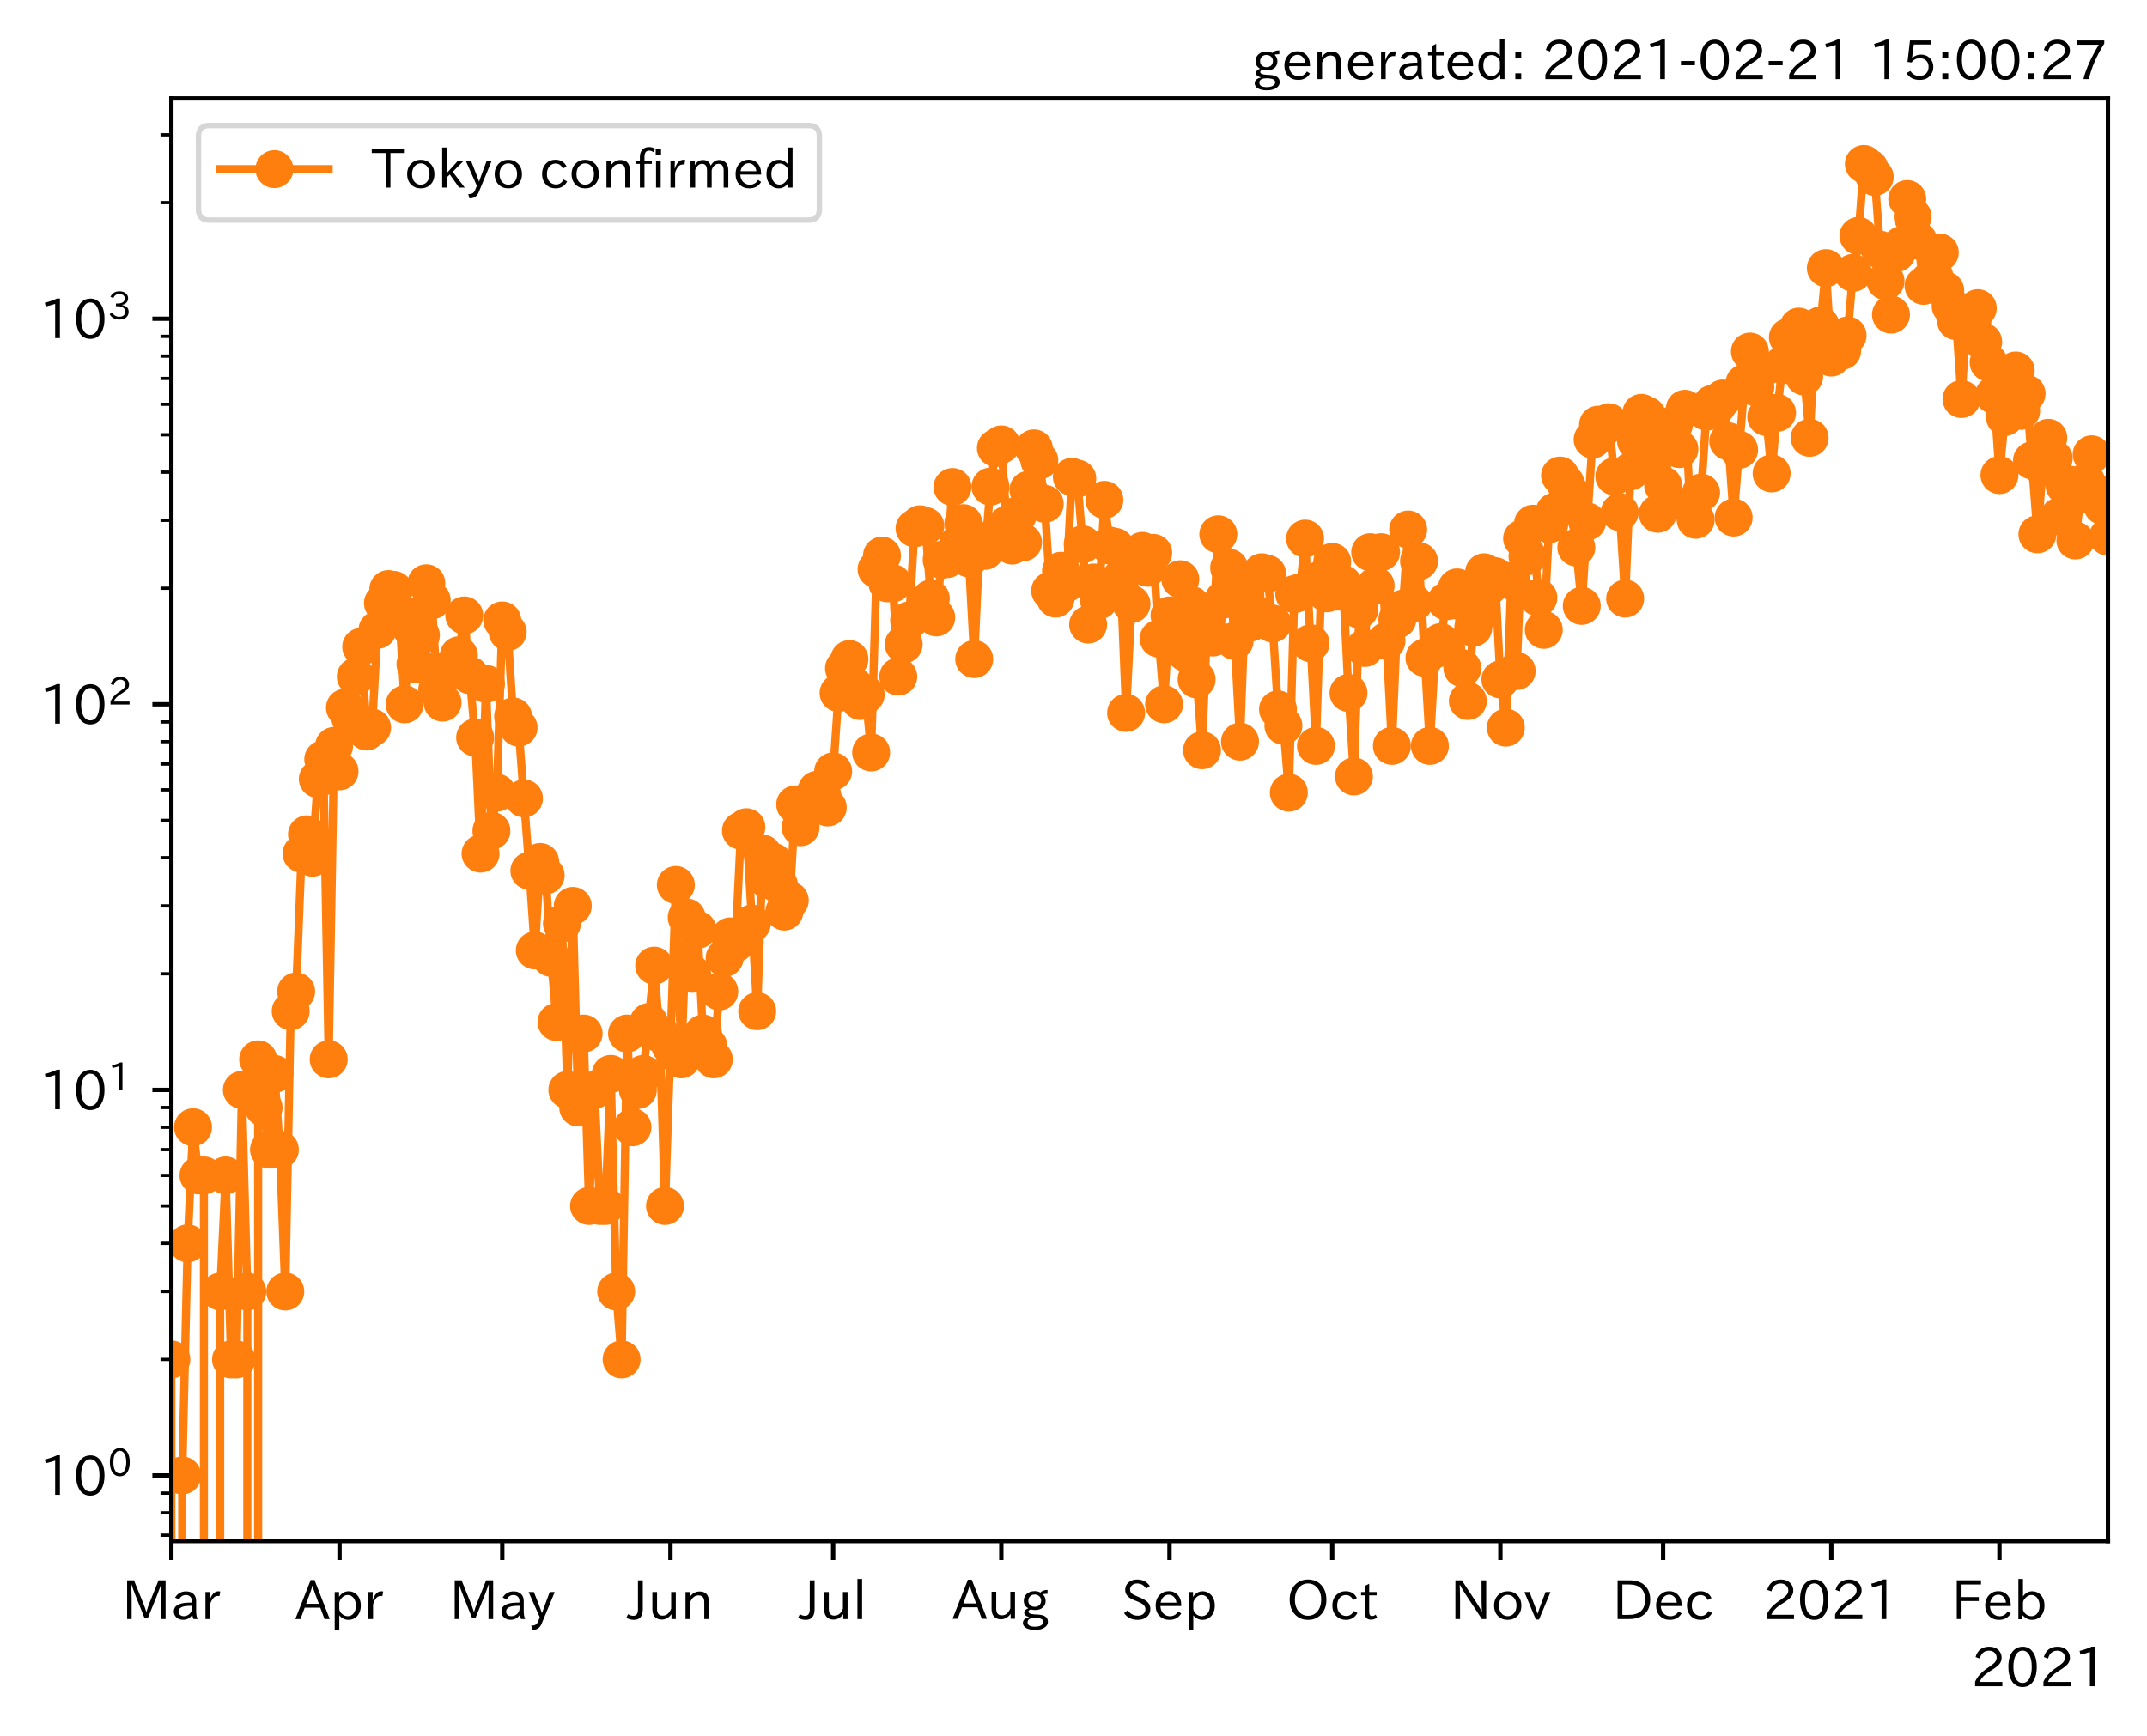 <?xml version="1.0" encoding="utf-8" standalone="no"?>
<!DOCTYPE svg PUBLIC "-//W3C//DTD SVG 1.1//EN"
  "http://www.w3.org/Graphics/SVG/1.1/DTD/svg11.dtd">
<!-- Created with matplotlib (https://matplotlib.org/) -->
<svg height="320.24pt" version="1.1" viewBox="0 0 395.92 320.24" width="395.92pt" xmlns="http://www.w3.org/2000/svg" xmlns:xlink="http://www.w3.org/1999/xlink">
 <defs>
  <style type="text/css">*{stroke-linecap:butt;stroke-linejoin:round;}</style>
 </defs>
 <g id="figure_1">
  <g id="patch_1">
   <path d="M 0 320.24 
L 395.92 320.24 
L 395.92 0 
L 0 0 
z
" style="fill:#ffffff;"/>
  </g>
  <g id="axes_1">
   <g id="patch_2">
    <path d="M 31.6 284.259 
L 388.72 284.259 
L 388.72 18.147 
L 31.6 18.147 
z
" style="fill:#ffffff;"/>
   </g>
   <g id="matplotlib.axis_1">
    <g id="xtick_1">
     <g id="line2d_1">
      <defs>
       <path d="M 0 0 
L 0 3.5 
" id="m1827e4c4a8" style="stroke:#000000;stroke-width:0.8;"/>
      </defs>
      <g>
       <use style="stroke:#000000;stroke-width:0.8;" x="31.6" xlink:href="#m1827e4c4a8" y="284.259"/>
      </g>
     </g>
     <g id="text_1">
      <!-- Mar -->
      <g transform="translate(22.491 298.749)scale(0.1 -0.1)">
       <defs>
        <path d="M 80.422 0.984 
L 71.828 0.984 
L 71.828 39.594 
Q 71.828 51.266 72.406 64.594 
L 72.016 64.594 
Q 68.062 53.266 63.531 41.797 
L 47.906 3.266 
L 41.406 3.266 
L 25.641 42.578 
Q 20.75 54.781 17.625 64.703 
L 17.234 64.703 
Q 17.828 48.922 17.828 39.891 
L 17.828 0.984 
L 9.516 0.984 
L 9.516 72.406 
L 22.125 72.406 
L 39.109 30.375 
Q 42.141 23 44.828 14.156 
L 45.125 14.156 
Q 47.312 22.125 50.531 30.172 
L 67.438 72.406 
L 80.422 72.406 
z
" id="IPAexGothic-77"/>
        <path d="M 49.312 0.984 
L 41.75 0.984 
Q 39.984 4.734 39.547 8.688 
L 39.203 8.688 
Q 33.547 -0.391 22.312 -0.391 
Q 14.594 -0.391 9.719 4.5 
Q 5.422 8.797 5.422 14.984 
Q 5.422 30.422 32.031 31.203 
L 38.719 31.391 
L 38.719 33.984 
Q 38.719 39.203 35.75 42.188 
Q 32.625 45.312 27.734 45.312 
Q 19.344 45.312 15.141 37.156 
L 7.719 40.578 
Q 14.656 52 27.938 52 
Q 37.109 52 42.047 46.875 
Q 46.625 42.281 46.625 33.891 
L 46.625 15.578 
Q 46.625 6.25 49.312 0.984 
z
M 38.922 25.391 
L 33.453 25.297 
Q 14.109 24.859 14.109 14.891 
Q 14.109 11.375 16.406 9.078 
Q 19.234 6.297 23.828 6.297 
Q 30.219 6.297 34.906 10.984 
Q 38.922 15.141 38.922 21 
z
" id="IPAexGothic-97"/>
        <path d="M 36.078 51.812 
L 34.578 43.266 
Q 32.906 43.609 31.594 43.609 
Q 25.828 43.609 22.078 38.188 
Q 17.391 31.344 17.391 26.172 
L 17.391 0.984 
L 8.797 0.984 
L 8.797 50.781 
L 16.891 50.781 
L 16.5 35.984 
L 16.703 35.984 
Q 22.219 52.203 32.766 52.203 
Q 34.469 52.203 36.078 51.812 
z
" id="IPAexGothic-114"/>
       </defs>
       <use xlink:href="#IPAexGothic-77"/>
       <use x="90.186" xlink:href="#IPAexGothic-97"/>
       <use x="145.166" xlink:href="#IPAexGothic-114"/>
      </g>
     </g>
    </g>
    <g id="xtick_2">
     <g id="line2d_2">
      <g>
       <use style="stroke:#000000;stroke-width:0.8;" x="62.61" xlink:href="#m1827e4c4a8" y="284.259"/>
      </g>
     </g>
     <g id="text_2">
      <!-- Apr -->
      <g transform="translate(54.468 298.749)scale(0.1 -0.1)">
       <defs>
        <path d="M 63.375 0.984 
L 53.812 0.984 
L 45.906 22.016 
L 17.188 22.016 
L 9.422 0.984 
L -0.094 0.984 
L 28.219 72.906 
L 35.297 72.906 
z
M 43.406 29.109 
L 36.188 48.094 
Q 33.203 56.062 31.688 62.5 
L 31.391 62.5 
Q 29.641 55.672 26.812 48.094 
L 19.734 29.109 
z
" id="IPAexGothic-65"/>
        <path d="M 16.797 42 
Q 23.828 52.203 34.469 52.203 
Q 43.266 52.203 49.562 45.906 
Q 56.891 38.578 56.891 25.688 
Q 56.891 13.141 49.656 5.812 
Q 43.359 -0.484 34.375 -0.484 
Q 24.516 -0.484 17.281 7.766 
L 17.281 -19 
L 8.797 -19 
L 8.797 50.781 
L 16.797 50.781 
z
M 17.281 30.469 
L 17.281 20.172 
Q 17.281 14.016 23.688 9.375 
Q 27.984 6.297 32.906 6.297 
Q 38.578 6.297 42.578 10.297 
Q 47.906 15.578 47.906 25.484 
Q 47.906 34.375 43.5 39.984 
Q 39.109 45.312 32.812 45.312 
Q 25.875 45.312 20.906 38.812 
Q 17.281 34.125 17.281 30.469 
z
" id="IPAexGothic-112"/>
       </defs>
       <use xlink:href="#IPAexGothic-65"/>
       <use x="63.721" xlink:href="#IPAexGothic-112"/>
       <use x="125.83" xlink:href="#IPAexGothic-114"/>
      </g>
     </g>
    </g>
    <g id="xtick_3">
     <g id="line2d_3">
      <g>
       <use style="stroke:#000000;stroke-width:0.8;" x="92.621" xlink:href="#m1827e4c4a8" y="284.259"/>
      </g>
     </g>
     <g id="text_3">
      <!-- May -->
      <g transform="translate(82.901 298.749)scale(0.1 -0.1)">
       <defs>
        <path d="M 48.781 50.781 
L 24.609 -7.625 
Q 19.969 -18.797 8.594 -18.797 
L 7.469 -18.797 
L 5.375 -10.984 
L 6.984 -10.984 
Q 15.141 -10.984 17.969 -3.719 
L 21.188 4.297 
L 0.594 50.781 
L 10.297 50.781 
L 21.297 22.797 
Q 23.875 16.016 25.094 12.203 
L 25.391 12.203 
Q 27.344 18.266 29.109 22.797 
L 39.5 50.781 
z
" id="IPAexGothic-121"/>
       </defs>
       <use xlink:href="#IPAexGothic-77"/>
       <use x="90.186" xlink:href="#IPAexGothic-97"/>
       <use x="145.166" xlink:href="#IPAexGothic-121"/>
      </g>
     </g>
    </g>
    <g id="xtick_4">
     <g id="line2d_4">
      <g>
       <use style="stroke:#000000;stroke-width:0.8;" x="123.631" xlink:href="#m1827e4c4a8" y="284.259"/>
      </g>
     </g>
     <g id="text_4">
      <!-- Jun -->
      <g transform="translate(115.691 298.749)scale(0.1 -0.1)">
       <defs>
        <path d="M 28.422 72.406 
L 28.422 19.281 
Q 28.422 -0.484 11.922 -0.484 
Q 4.734 -0.484 -1.953 3.266 
L 1.312 10.062 
Q 5.906 6.984 10.844 6.984 
Q 19.531 6.984 19.531 18.797 
L 19.531 72.406 
z
" id="IPAexGothic-74"/>
        <path d="M 51.312 0.984 
L 43.312 0.984 
L 43.312 10.062 
Q 35.938 0 25.391 0 
Q 16.75 0 11.922 5.859 
Q 8.109 10.594 8.109 19.391 
L 8.109 50.781 
L 16.703 50.781 
L 16.703 19.672 
Q 16.703 7.281 27.094 7.281 
Q 37.594 7.281 42.719 20.172 
L 42.719 50.781 
L 51.312 50.781 
z
" id="IPAexGothic-117"/>
        <path d="M 52 0.984 
L 43.406 0.984 
L 43.406 31.891 
Q 43.406 44.578 32.906 44.578 
Q 22.312 44.578 17.391 31.891 
L 17.391 0.984 
L 8.797 0.984 
L 8.797 50.781 
L 16.797 50.781 
L 16.797 41.797 
Q 23.828 51.812 34.719 51.812 
Q 52 51.812 52 32.375 
z
" id="IPAexGothic-110"/>
       </defs>
       <use xlink:href="#IPAexGothic-74"/>
       <use x="37.988" xlink:href="#IPAexGothic-117"/>
       <use x="98.389" xlink:href="#IPAexGothic-110"/>
      </g>
     </g>
    </g>
    <g id="xtick_5">
     <g id="line2d_5">
      <g>
       <use style="stroke:#000000;stroke-width:0.8;" x="153.641" xlink:href="#m1827e4c4a8" y="284.259"/>
      </g>
     </g>
     <g id="text_5">
      <!-- Jul -->
      <g transform="translate(147.371 298.749)scale(0.1 -0.1)">
       <defs>
        <path d="M 17.672 0.984 
L 9.078 0.984 
L 9.078 74.906 
L 17.672 74.906 
z
" id="IPAexGothic-108"/>
       </defs>
       <use xlink:href="#IPAexGothic-74"/>
       <use x="37.988" xlink:href="#IPAexGothic-117"/>
       <use x="98.389" xlink:href="#IPAexGothic-108"/>
      </g>
     </g>
    </g>
    <g id="xtick_6">
     <g id="line2d_6">
      <g>
       <use style="stroke:#000000;stroke-width:0.8;" x="184.651" xlink:href="#m1827e4c4a8" y="284.259"/>
      </g>
     </g>
     <g id="text_6">
      <!-- Aug -->
      <g transform="translate(175.669 298.691)scale(0.1 -0.1)">
       <defs>
        <path d="M 20.797 17.969 
Q 15.719 17.531 15.719 14.062 
Q 15.719 9.578 27.547 8.984 
L 33.297 8.688 
Q 51.609 7.766 51.609 -4.594 
Q 51.609 -10.938 45.703 -14.984 
Q 39.359 -19.578 28.031 -19.578 
Q 17.781 -19.578 11.531 -16.062 
Q 5.516 -12.641 5.516 -6.688 
Q 5.516 1.312 16.797 3.859 
L 16.797 4.203 
Q 7.906 6.453 7.906 12.156 
Q 7.906 17.438 15.531 20.266 
Q 7.125 24.609 7.125 34.078 
Q 7.125 41.406 12.016 46.297 
Q 17.625 51.906 27.156 51.906 
Q 33.203 51.906 37.844 49.266 
Q 41.406 53.953 50.922 54.109 
L 50.922 47.078 
Q 44.344 46.922 42.234 45.906 
Q 47.406 40.828 47.406 33.891 
Q 47.406 27 42.719 22.266 
Q 37.5 17.094 28.328 17.094 
Q 24.422 17.094 20.797 17.969 
z
M 27.094 45.609 
Q 22.016 45.609 18.703 42.281 
Q 15.438 39.016 15.438 34.078 
Q 15.438 29.25 18.5 26.312 
Q 21.828 23 27.438 23 
Q 32.719 23 35.891 26.219 
Q 39.109 29.391 39.109 34.422 
Q 39.109 39.016 35.891 42.188 
Q 32.516 45.609 27.094 45.609 
z
M 27.391 2.484 
Q 14.109 2.484 14.109 -5.719 
Q 14.109 -13.672 28.125 -13.672 
Q 37.156 -13.672 41.219 -9.469 
Q 43.312 -7.516 43.312 -4.891 
Q 43.312 2.484 27.391 2.484 
z
" id="IPAexGothic-103"/>
       </defs>
       <use xlink:href="#IPAexGothic-65"/>
       <use x="63.721" xlink:href="#IPAexGothic-117"/>
       <use x="124.121" xlink:href="#IPAexGothic-103"/>
      </g>
     </g>
    </g>
    <g id="xtick_7">
     <g id="line2d_7">
      <g>
       <use style="stroke:#000000;stroke-width:0.8;" x="215.662" xlink:href="#m1827e4c4a8" y="284.259"/>
      </g>
     </g>
     <g id="text_7">
      <!-- Sep -->
      <g transform="translate(206.787 298.749)scale(0.1 -0.1)">
       <defs>
        <path d="M 45.609 56.891 
Q 40.047 66.547 28.953 66.547 
Q 22.703 66.547 18.953 62.641 
Q 16.062 59.422 16.062 55.219 
Q 16.062 50.594 19.781 47.609 
Q 22.562 45.516 31 42 
L 34.375 40.578 
Q 45.703 36.031 49.859 30.516 
Q 53.469 25.688 53.469 19.672 
Q 53.469 10.062 46.391 4.5 
Q 39.984 -0.484 30.172 -0.484 
Q 13.766 -0.484 4.891 11.969 
L 11.766 17.188 
Q 18.797 7.172 30.281 7.172 
Q 35.75 7.172 39.594 9.766 
Q 44.391 13.234 44.391 19 
Q 44.391 23.484 40.875 27 
Q 37.109 30.609 27 34.469 
L 24.078 35.594 
Q 7.078 42.094 7.078 54.391 
Q 7.078 62.594 12.594 67.922 
Q 18.797 73.828 29.109 73.828 
Q 44.391 73.828 52.484 61.812 
z
" id="IPAexGothic-83"/>
        <path d="M 13.484 24.906 
Q 13.922 16.266 18.891 11.281 
Q 23.969 6.203 31.203 6.203 
Q 40.719 6.203 46.297 15.094 
L 51.906 11.375 
Q 44.828 -0.484 30.172 -0.484 
Q 19.094 -0.484 11.969 6.594 
Q 4.781 13.812 4.781 25.641 
Q 4.781 38.188 12.312 45.703 
Q 19 52.391 29 52.391 
Q 38.422 52.391 44.781 46.188 
Q 51.906 38.969 51.906 26.906 
L 51.906 24.906 
z
M 43.062 31.203 
Q 42.328 37.984 38.281 41.891 
Q 34.281 45.906 28.812 45.906 
Q 22.469 45.906 17.969 40.484 
Q 14.891 36.812 13.969 31.203 
z
" id="IPAexGothic-101"/>
       </defs>
       <use xlink:href="#IPAexGothic-83"/>
       <use x="58.496" xlink:href="#IPAexGothic-101"/>
       <use x="115.381" xlink:href="#IPAexGothic-112"/>
      </g>
     </g>
    </g>
    <g id="xtick_8">
     <g id="line2d_8">
      <g>
       <use style="stroke:#000000;stroke-width:0.8;" x="245.672" xlink:href="#m1827e4c4a8" y="284.259"/>
      </g>
     </g>
     <g id="text_8">
      <!-- Oct -->
      <g transform="translate(237.237 298.749)scale(0.1 -0.1)">
       <defs>
        <path d="M 39.703 73.828 
Q 54 73.828 63.188 64.656 
Q 73.578 54.25 73.578 36.422 
Q 73.578 19.047 62.984 8.594 
Q 53.906 -0.484 39.703 -0.484 
Q 25.594 -0.484 16.5 8.594 
Q 5.906 19.047 5.906 36.812 
Q 5.906 54.203 16.312 64.656 
Q 25.484 73.828 39.703 73.828 
z
M 39.703 66.656 
Q 30.516 66.656 23.922 60.062 
Q 15.531 51.609 15.531 36.719 
Q 15.531 21.734 23.922 13.484 
Q 30.422 6.984 39.703 6.984 
Q 48.922 6.984 55.562 13.484 
Q 63.969 21.875 63.969 37.109 
Q 63.969 51.516 55.469 60.062 
Q 49.031 66.656 39.703 66.656 
z
" id="IPAexGothic-79"/>
        <path d="M 51.078 12.25 
Q 44.281 -0.484 29.688 -0.484 
Q 19.188 -0.484 12.312 6.391 
Q 4.891 13.922 4.891 25.984 
Q 4.891 37.938 12.312 45.516 
Q 19.094 52.297 29.391 52.297 
Q 43.953 52.297 50.094 39.703 
L 43.172 36.078 
Q 38.812 45.312 29.688 45.312 
Q 23.688 45.312 19.281 40.922 
Q 13.766 35.406 13.766 25.781 
Q 13.766 16.703 19.094 11.375 
Q 23.781 6.688 30.562 6.688 
Q 39.797 6.688 44.484 15.875 
z
" id="IPAexGothic-99"/>
        <path d="M 33.203 3.766 
Q 27.641 -0.094 21.828 -0.094 
Q 10.203 -0.094 10.203 12.984 
L 10.203 44.672 
L 3.422 44.672 
L 3.422 50.781 
L 10.203 50.781 
L 10.203 61.969 
L 18.406 66.062 
L 18.406 50.781 
L 32.234 50.781 
L 32.234 44.672 
L 18.406 44.672 
L 18.406 14.156 
Q 18.406 6.5 23.641 6.5 
Q 27.156 6.5 30.328 9.188 
z
" id="IPAexGothic-116"/>
       </defs>
       <use xlink:href="#IPAexGothic-79"/>
       <use x="79.688" xlink:href="#IPAexGothic-99"/>
       <use x="134.082" xlink:href="#IPAexGothic-116"/>
      </g>
     </g>
    </g>
    <g id="xtick_9">
     <g id="line2d_9">
      <g>
       <use style="stroke:#000000;stroke-width:0.8;" x="276.682" xlink:href="#m1827e4c4a8" y="284.259"/>
      </g>
     </g>
     <g id="text_9">
      <!-- Nov -->
      <g transform="translate(267.434 298.749)scale(0.1 -0.1)">
       <defs>
        <path d="M 66.312 0.984 
L 58.297 0.984 
L 26.516 49.219 
Q 22.906 54.688 17.828 64.016 
L 17.438 64.016 
L 17.625 59.328 
Q 18.109 43.797 18.109 38.578 
L 18.109 0.984 
L 9.516 0.984 
L 9.516 72.406 
L 21.344 72.406 
L 48.641 30.906 
Q 53.953 22.609 58.016 15.094 
L 58.406 15.094 
Q 57.719 29.641 57.719 38.578 
L 57.719 72.406 
L 66.312 72.406 
z
" id="IPAexGothic-78"/>
        <path d="M 29.984 52.203 
Q 40.531 52.203 47.75 45.125 
Q 55.172 37.703 55.172 25.594 
Q 55.172 13.875 47.906 6.594 
Q 40.766 -0.484 29.984 -0.484 
Q 19.188 -0.484 12.203 6.5 
Q 4.891 13.766 4.891 25.875 
Q 4.891 37.703 12.312 45.125 
Q 19.391 52.203 29.984 52.203 
z
M 29.984 45.609 
Q 23.734 45.609 19.391 41.109 
Q 13.875 35.594 13.875 25.781 
Q 13.875 16.109 19.281 10.688 
Q 23.688 6.297 29.984 6.297 
Q 36.422 6.297 40.766 10.797 
Q 46.188 16.219 46.188 26.125 
Q 46.188 35.453 40.672 41.109 
Q 36.188 45.609 29.984 45.609 
z
" id="IPAexGothic-111"/>
        <path d="M 48.484 50.781 
L 27.297 0.094 
L 21.484 0.094 
L 0.391 50.781 
L 9.812 50.781 
L 20.906 21.688 
L 23.781 13.188 
L 24.516 10.984 
L 24.812 10.984 
Q 25.641 13.812 28.469 21.688 
L 39.312 50.781 
z
" id="IPAexGothic-118"/>
       </defs>
       <use xlink:href="#IPAexGothic-78"/>
       <use x="75.977" xlink:href="#IPAexGothic-111"/>
       <use x="136.377" xlink:href="#IPAexGothic-118"/>
      </g>
     </g>
    </g>
    <g id="xtick_10">
     <g id="line2d_10">
      <g>
       <use style="stroke:#000000;stroke-width:0.8;" x="306.692" xlink:href="#m1827e4c4a8" y="284.259"/>
      </g>
     </g>
     <g id="text_10">
      <!-- Dec -->
      <g transform="translate(297.344 298.749)scale(0.1 -0.1)">
       <defs>
        <path d="M 9.516 72.406 
L 31 72.406 
Q 49.359 72.406 59.234 63.281 
Q 69.625 53.812 69.625 36.812 
Q 69.625 16.359 54.938 6.891 
Q 45.703 0.984 30.328 0.984 
L 9.516 0.984 
z
M 18.312 8.688 
L 29.594 8.688 
Q 60.203 8.688 60.203 36.812 
Q 60.203 64.797 30.125 64.797 
L 18.312 64.797 
z
" id="IPAexGothic-68"/>
       </defs>
       <use xlink:href="#IPAexGothic-68"/>
       <use x="75.684" xlink:href="#IPAexGothic-101"/>
       <use x="132.568" xlink:href="#IPAexGothic-99"/>
      </g>
     </g>
    </g>
    <g id="xtick_11">
     <g id="line2d_11">
      <g>
       <use style="stroke:#000000;stroke-width:0.8;" x="337.703" xlink:href="#m1827e4c4a8" y="284.259"/>
      </g>
     </g>
     <g id="text_11">
      <!-- 2021 -->
      <g transform="translate(325.106 298.749)scale(0.1 -0.1)">
       <defs>
        <path d="M 57.172 0.984 
L 6.984 0.984 
L 6.984 9.281 
Q 12.891 23.047 29.594 34.422 
L 32.375 36.281 
Q 40.922 42.141 43.609 45.406 
Q 46.688 49.266 46.688 53.812 
Q 46.688 58.938 43.062 62.547 
Q 39.062 66.547 32.562 66.547 
Q 19.531 66.547 15.484 52 
L 7.766 54.781 
Q 13.328 73.828 33.062 73.828 
Q 43.844 73.828 50.25 67.438 
Q 55.859 61.672 55.859 53.516 
Q 55.859 47.469 52.25 42.531 
Q 48.922 37.75 36.969 30.281 
L 34.859 29 
Q 19.625 19.578 15.281 8.891 
L 57.172 8.891 
z
" id="IPAexGothic-50"/>
        <path d="M 31.844 73.828 
Q 45.016 73.828 52.094 61.625 
Q 57.719 51.953 57.719 36.625 
Q 57.719 21.438 52.094 11.578 
Q 45.125 -0.484 31.5 -0.484 
Q 17.922 -0.484 10.938 11.578 
Q 5.328 21.438 5.328 36.719 
Q 5.328 58.016 15.625 67.719 
Q 22.172 73.828 31.844 73.828 
z
M 31.5 66.656 
Q 23.688 66.656 19.188 58.734 
Q 14.594 50.734 14.594 36.625 
Q 14.594 22.75 19.094 14.797 
Q 23.641 6.984 31.5 6.984 
Q 40.922 6.984 45.453 18.016 
Q 48.438 25.344 48.438 37.109 
Q 48.438 50.875 43.844 58.734 
Q 39.203 66.656 31.5 66.656 
z
" id="IPAexGothic-48"/>
        <path d="M 38.484 0.984 
L 29.688 0.984 
L 29.688 64.109 
Q 21.438 61.281 12.312 59.328 
L 10.688 66.109 
Q 23.734 69.391 32.906 73.922 
L 38.484 73.922 
z
" id="IPAexGothic-49"/>
       </defs>
       <use xlink:href="#IPAexGothic-50"/>
       <use x="62.988" xlink:href="#IPAexGothic-48"/>
       <use x="125.977" xlink:href="#IPAexGothic-50"/>
       <use x="188.965" xlink:href="#IPAexGothic-49"/>
      </g>
     </g>
    </g>
    <g id="xtick_12">
     <g id="line2d_12">
      <g>
       <use style="stroke:#000000;stroke-width:0.8;" x="368.713" xlink:href="#m1827e4c4a8" y="284.259"/>
      </g>
     </g>
     <g id="text_12">
      <!-- Feb -->
      <g transform="translate(359.89 298.749)scale(0.1 -0.1)">
       <defs>
        <path d="M 54.203 64.703 
L 18.312 64.703 
L 18.312 41.5 
L 50.094 41.5 
L 50.094 34.188 
L 18.312 34.188 
L 18.312 0.984 
L 9.516 0.984 
L 9.516 72.406 
L 54.203 72.406 
z
" id="IPAexGothic-70"/>
        <path d="M 17.578 42.672 
Q 24.219 52.203 34.672 52.203 
Q 43.562 52.203 49.859 45.906 
Q 57.172 38.578 57.172 25.688 
Q 57.172 13.094 49.859 5.812 
Q 43.562 -0.484 34.469 -0.484 
Q 24.359 -0.484 17 8.062 
L 15.766 0.688 
L 9.078 0.688 
L 9.078 74.906 
L 17.578 74.906 
z
M 17.578 31.203 
L 17.578 19.578 
Q 17.578 13.875 23.875 9.375 
Q 28.172 6.297 33.109 6.297 
Q 38.875 6.297 42.875 10.297 
Q 48.188 15.766 48.188 25.484 
Q 48.188 34.281 43.797 39.891 
Q 39.453 45.312 33.203 45.312 
Q 27.484 45.312 22.469 40.281 
Q 17.578 35.406 17.578 31.203 
z
" id="IPAexGothic-98"/>
       </defs>
       <use xlink:href="#IPAexGothic-70"/>
       <use x="57.178" xlink:href="#IPAexGothic-101"/>
       <use x="114.062" xlink:href="#IPAexGothic-98"/>
      </g>
     </g>
    </g>
    <g id="text_13">
     <!-- 2021 -->
     <g transform="translate(363.526 311.14)scale(0.1 -0.1)">
      <use xlink:href="#IPAexGothic-50"/>
      <use x="62.988" xlink:href="#IPAexGothic-48"/>
      <use x="125.977" xlink:href="#IPAexGothic-50"/>
      <use x="188.965" xlink:href="#IPAexGothic-49"/>
     </g>
    </g>
   </g>
   <g id="matplotlib.axis_2">
    <g id="ytick_1">
     <g id="line2d_13">
      <defs>
       <path d="M 0 0 
L -3.5 0 
" id="m9b14e6dd84" style="stroke:#000000;stroke-width:0.8;"/>
      </defs>
      <g>
       <use style="stroke:#000000;stroke-width:0.8;" x="31.6" xlink:href="#m9b14e6dd84" y="272.163"/>
      </g>
     </g>
     <g id="text_14">
      <!-- $\mathdefault{10^{0}}$ -->
      <g transform="translate(7.2 275.908)scale(0.1 -0.1)">
       <use transform="translate(0 0.773)" xlink:href="#IPAexGothic-49"/>
       <use transform="translate(62.988 0.773)" xlink:href="#IPAexGothic-48"/>
       <use transform="translate(126.865 36.32)scale(0.7)" xlink:href="#IPAexGothic-48"/>
      </g>
     </g>
    </g>
    <g id="ytick_2">
     <g id="line2d_14">
      <g>
       <use style="stroke:#000000;stroke-width:0.8;" x="31.6" xlink:href="#m9b14e6dd84" y="201.039"/>
      </g>
     </g>
     <g id="text_15">
      <!-- $\mathdefault{10^{1}}$ -->
      <g transform="translate(7.2 204.784)scale(0.1 -0.1)">
       <use transform="translate(0 0.708)" xlink:href="#IPAexGothic-49"/>
       <use transform="translate(62.988 0.708)" xlink:href="#IPAexGothic-48"/>
       <use transform="translate(126.865 36.255)scale(0.7)" xlink:href="#IPAexGothic-49"/>
      </g>
     </g>
    </g>
    <g id="ytick_3">
     <g id="line2d_15">
      <g>
       <use style="stroke:#000000;stroke-width:0.8;" x="31.6" xlink:href="#m9b14e6dd84" y="129.915"/>
      </g>
     </g>
     <g id="text_16">
      <!-- $\mathdefault{10^{2}}$ -->
      <g transform="translate(7.2 133.661)scale(0.1 -0.1)">
       <use transform="translate(0 0.773)" xlink:href="#IPAexGothic-49"/>
       <use transform="translate(62.988 0.773)" xlink:href="#IPAexGothic-48"/>
       <use transform="translate(126.865 36.32)scale(0.7)" xlink:href="#IPAexGothic-50"/>
      </g>
     </g>
    </g>
    <g id="ytick_4">
     <g id="line2d_16">
      <g>
       <use style="stroke:#000000;stroke-width:0.8;" x="31.6" xlink:href="#m9b14e6dd84" y="58.792"/>
      </g>
     </g>
     <g id="text_17">
      <!-- $\mathdefault{10^{3}}$ -->
      <g transform="translate(7.2 62.537)scale(0.1 -0.1)">
       <defs>
        <path d="M 37.203 37.797 
Q 54.781 34.625 54.781 19.969 
Q 54.781 11.188 48.875 5.562 
Q 42.328 -0.484 30.375 -0.484 
Q 12.453 -0.484 4.5 13.766 
L 11.812 17.672 
Q 17.328 6.891 30.281 6.891 
Q 37.891 6.891 42.094 10.797 
Q 46.094 14.5 46.094 20.172 
Q 46.094 26.859 40.094 30.906 
Q 34.625 34.578 25.688 34.578 
L 21.297 34.578 
L 21.297 41.703 
L 25.875 41.703 
Q 34.859 41.703 39.594 45.125 
Q 44.672 48.734 44.672 54.828 
Q 44.672 61.469 38.969 64.656 
Q 35.297 66.844 30.172 66.844 
Q 19.344 66.844 14.109 55.906 
L 6.781 59.422 
Q 14.016 73.828 30.281 73.828 
Q 40.578 73.828 46.969 68.656 
Q 53.375 63.578 53.375 55.219 
Q 53.375 47.312 47.172 42.281 
Q 43.172 39.062 37.203 38.188 
z
" id="IPAexGothic-51"/>
       </defs>
       <use transform="translate(0 0.773)" xlink:href="#IPAexGothic-49"/>
       <use transform="translate(62.988 0.773)" xlink:href="#IPAexGothic-48"/>
       <use transform="translate(126.865 36.32)scale(0.7)" xlink:href="#IPAexGothic-51"/>
      </g>
     </g>
    </g>
    <g id="ytick_5">
     <g id="line2d_17">
      <defs>
       <path d="M 0 0 
L -2 0 
" id="m4191f00a37" style="stroke:#000000;stroke-width:0.6;"/>
      </defs>
      <g>
       <use style="stroke:#000000;stroke-width:0.6;" x="31.6" xlink:href="#m4191f00a37" y="283.18"/>
      </g>
     </g>
    </g>
    <g id="ytick_6">
     <g id="line2d_18">
      <g>
       <use style="stroke:#000000;stroke-width:0.6;" x="31.6" xlink:href="#m4191f00a37" y="279.055"/>
      </g>
     </g>
    </g>
    <g id="ytick_7">
     <g id="line2d_19">
      <g>
       <use style="stroke:#000000;stroke-width:0.6;" x="31.6" xlink:href="#m4191f00a37" y="275.417"/>
      </g>
     </g>
    </g>
    <g id="ytick_8">
     <g id="line2d_20">
      <g>
       <use style="stroke:#000000;stroke-width:0.6;" x="31.6" xlink:href="#m4191f00a37" y="250.752"/>
      </g>
     </g>
    </g>
    <g id="ytick_9">
     <g id="line2d_21">
      <g>
       <use style="stroke:#000000;stroke-width:0.6;" x="31.6" xlink:href="#m4191f00a37" y="238.228"/>
      </g>
     </g>
    </g>
    <g id="ytick_10">
     <g id="line2d_22">
      <g>
       <use style="stroke:#000000;stroke-width:0.6;" x="31.6" xlink:href="#m4191f00a37" y="229.342"/>
      </g>
     </g>
    </g>
    <g id="ytick_11">
     <g id="line2d_23">
      <g>
       <use style="stroke:#000000;stroke-width:0.6;" x="31.6" xlink:href="#m4191f00a37" y="222.449"/>
      </g>
     </g>
    </g>
    <g id="ytick_12">
     <g id="line2d_24">
      <g>
       <use style="stroke:#000000;stroke-width:0.6;" x="31.6" xlink:href="#m4191f00a37" y="216.818"/>
      </g>
     </g>
    </g>
    <g id="ytick_13">
     <g id="line2d_25">
      <g>
       <use style="stroke:#000000;stroke-width:0.6;" x="31.6" xlink:href="#m4191f00a37" y="212.056"/>
      </g>
     </g>
    </g>
    <g id="ytick_14">
     <g id="line2d_26">
      <g>
       <use style="stroke:#000000;stroke-width:0.6;" x="31.6" xlink:href="#m4191f00a37" y="207.932"/>
      </g>
     </g>
    </g>
    <g id="ytick_15">
     <g id="line2d_27">
      <g>
       <use style="stroke:#000000;stroke-width:0.6;" x="31.6" xlink:href="#m4191f00a37" y="204.293"/>
      </g>
     </g>
    </g>
    <g id="ytick_16">
     <g id="line2d_28">
      <g>
       <use style="stroke:#000000;stroke-width:0.6;" x="31.6" xlink:href="#m4191f00a37" y="179.629"/>
      </g>
     </g>
    </g>
    <g id="ytick_17">
     <g id="line2d_29">
      <g>
       <use style="stroke:#000000;stroke-width:0.6;" x="31.6" xlink:href="#m4191f00a37" y="167.104"/>
      </g>
     </g>
    </g>
    <g id="ytick_18">
     <g id="line2d_30">
      <g>
       <use style="stroke:#000000;stroke-width:0.6;" x="31.6" xlink:href="#m4191f00a37" y="158.218"/>
      </g>
     </g>
    </g>
    <g id="ytick_19">
     <g id="line2d_31">
      <g>
       <use style="stroke:#000000;stroke-width:0.6;" x="31.6" xlink:href="#m4191f00a37" y="151.326"/>
      </g>
     </g>
    </g>
    <g id="ytick_20">
     <g id="line2d_32">
      <g>
       <use style="stroke:#000000;stroke-width:0.6;" x="31.6" xlink:href="#m4191f00a37" y="145.694"/>
      </g>
     </g>
    </g>
    <g id="ytick_21">
     <g id="line2d_33">
      <g>
       <use style="stroke:#000000;stroke-width:0.6;" x="31.6" xlink:href="#m4191f00a37" y="140.933"/>
      </g>
     </g>
    </g>
    <g id="ytick_22">
     <g id="line2d_34">
      <g>
       <use style="stroke:#000000;stroke-width:0.6;" x="31.6" xlink:href="#m4191f00a37" y="136.808"/>
      </g>
     </g>
    </g>
    <g id="ytick_23">
     <g id="line2d_35">
      <g>
       <use style="stroke:#000000;stroke-width:0.6;" x="31.6" xlink:href="#m4191f00a37" y="133.17"/>
      </g>
     </g>
    </g>
    <g id="ytick_24">
     <g id="line2d_36">
      <g>
       <use style="stroke:#000000;stroke-width:0.6;" x="31.6" xlink:href="#m4191f00a37" y="108.505"/>
      </g>
     </g>
    </g>
    <g id="ytick_25">
     <g id="line2d_37">
      <g>
       <use style="stroke:#000000;stroke-width:0.6;" x="31.6" xlink:href="#m4191f00a37" y="95.981"/>
      </g>
     </g>
    </g>
    <g id="ytick_26">
     <g id="line2d_38">
      <g>
       <use style="stroke:#000000;stroke-width:0.6;" x="31.6" xlink:href="#m4191f00a37" y="87.095"/>
      </g>
     </g>
    </g>
    <g id="ytick_27">
     <g id="line2d_39">
      <g>
       <use style="stroke:#000000;stroke-width:0.6;" x="31.6" xlink:href="#m4191f00a37" y="80.202"/>
      </g>
     </g>
    </g>
    <g id="ytick_28">
     <g id="line2d_40">
      <g>
       <use style="stroke:#000000;stroke-width:0.6;" x="31.6" xlink:href="#m4191f00a37" y="74.57"/>
      </g>
     </g>
    </g>
    <g id="ytick_29">
     <g id="line2d_41">
      <g>
       <use style="stroke:#000000;stroke-width:0.6;" x="31.6" xlink:href="#m4191f00a37" y="69.809"/>
      </g>
     </g>
    </g>
    <g id="ytick_30">
     <g id="line2d_42">
      <g>
       <use style="stroke:#000000;stroke-width:0.6;" x="31.6" xlink:href="#m4191f00a37" y="65.684"/>
      </g>
     </g>
    </g>
    <g id="ytick_31">
     <g id="line2d_43">
      <g>
       <use style="stroke:#000000;stroke-width:0.6;" x="31.6" xlink:href="#m4191f00a37" y="62.046"/>
      </g>
     </g>
    </g>
    <g id="ytick_32">
     <g id="line2d_44">
      <g>
       <use style="stroke:#000000;stroke-width:0.6;" x="31.6" xlink:href="#m4191f00a37" y="37.381"/>
      </g>
     </g>
    </g>
    <g id="ytick_33">
     <g id="line2d_45">
      <g>
       <use style="stroke:#000000;stroke-width:0.6;" x="31.6" xlink:href="#m4191f00a37" y="24.857"/>
      </g>
     </g>
    </g>
   </g>
   <g id="line2d_46">
    <path clip-path="url(#p514f484080)" d="M 0.589 321.24 
L 0.59 272.163 
L 0.59 321.24 
M 14.594 321.24 
L 14.594 272.163 
L 15.595 250.752 
L 16.595 207.932 
L 17.595 222.449 
L 17.597 321.24 
M 19.595 321.24 
L 19.596 238.228 
L 20.596 238.228 
L 20.597 321.24 
M 22.596 321.24 
L 22.597 238.228 
L 23.597 272.163 
L 23.598 321.24 
M 25.597 321.24 
L 25.598 238.228 
L 25.599 321.24 
M 27.597 321.24 
L 27.599 238.228 
L 28.599 272.163 
L 28.6 321.24 
M 30.599 321.24 
L 30.6 272.163 
L 31.6 250.752 
L 31.601 321.24 
M 33.6 321.24 
L 33.601 272.163 
L 34.601 229.342 
L 35.601 207.932 
L 36.602 216.818 
L 37.602 216.818 
L 37.603 321.24 
M 40.602 321.24 
L 40.603 238.228 
L 41.603 216.818 
L 42.604 250.752 
L 43.604 250.752 
L 44.604 201.039 
L 45.605 238.228 
L 45.606 321.24 
M 47.604 321.24 
L 47.605 195.407 
L 48.606 204.293 
L 49.606 212.056 
L 50.606 198.095 
L 51.607 212.056 
L 52.607 238.228 
L 53.607 186.521 
L 54.608 182.883 
L 55.608 157.456 
L 56.608 153.901 
L 57.609 158.218 
L 58.609 143.701 
L 59.609 140.062 
L 60.61 195.407 
L 61.61 137.59 
L 62.61 142.286 
L 63.611 130.539 
L 64.611 132.491 
L 65.611 124.803 
L 66.612 119.302 
L 67.612 134.935 
L 68.612 134.217 
L 69.613 116.18 
L 70.613 111.249 
L 71.613 108.66 
L 72.614 108.815 
L 73.614 112.807 
L 74.614 129.915 
L 75.615 115.591 
L 76.615 122.532 
L 77.615 117.186 
L 78.616 107.592 
L 79.616 110.747 
L 80.616 127.253 
L 81.617 129.608 
L 82.617 123.521 
L 83.617 123.521 
L 84.618 120.875 
L 85.618 113.525 
L 87.619 136.045 
L 88.619 157.456 
L 89.619 126.14 
L 90.62 153.237 
L 91.62 146.213 
L 92.621 114.447 
L 93.621 116.578 
L 94.621 132.157 
L 95.622 134.217 
L 97.622 160.626 
L 98.623 175.312 
L 99.623 159 
L 100.623 161.473 
L 101.624 176.685 
L 102.624 188.515 
L 103.624 170.359 
L 104.625 201.039 
L 105.625 167.104 
L 106.625 204.293 
L 107.626 190.646 
L 108.626 222.449 
L 109.626 201.039 
L 110.627 222.449 
L 111.627 222.449 
L 112.627 198.095 
L 113.628 238.228 
L 114.628 250.752 
L 115.628 190.646 
L 116.629 207.932 
L 117.629 201.039 
L 118.629 198.095 
L 120.63 178.122 
L 121.63 190.646 
L 122.631 222.449 
L 124.631 163.238 
L 125.632 195.407 
L 126.632 169.235 
L 127.632 179.629 
L 128.633 171.525 
L 129.633 190.646 
L 131.634 195.407 
L 132.634 182.883 
L 133.634 176.685 
L 134.635 172.736 
L 135.635 173.997 
L 136.635 153.237 
L 137.636 152.587 
L 139.636 186.521 
L 140.637 157.456 
L 141.637 162.343 
L 142.637 159 
L 143.638 163.238 
L 144.638 168.152 
L 145.638 166.092 
L 146.639 148.382 
L 147.639 152.587 
L 148.639 148.948 
L 150.64 145.694 
L 151.64 146.741 
L 152.641 148.948 
L 153.641 142.286 
L 154.641 127.825 
L 155.642 123.271 
L 156.642 121.575 
L 157.642 126.692 
L 158.643 129.304 
L 159.643 128.115 
L 160.643 138.801 
L 161.644 105.004 
L 162.644 102.49 
L 163.644 107.592 
L 164.645 107.592 
L 165.645 124.803 
L 166.645 118.867 
L 167.646 114.447 
L 168.646 97.457 
L 169.646 96.71 
L 170.647 97.028 
L 171.647 110.416 
L 172.647 113.891 
L 173.648 103.262 
L 174.648 103.132 
L 175.648 89.839 
L 176.649 100.401 
L 177.649 96.5 
L 178.649 103.002 
L 179.65 121.575 
L 180.65 99.696 
L 181.65 101.612 
L 182.651 89.754 
L 183.651 82.644 
L 184.651 81.982 
L 185.652 96.816 
L 186.652 100.639 
L 187.652 95.068 
L 188.653 100.047 
L 189.653 90.349 
L 190.653 82.711 
L 191.654 84.933 
L 192.654 92.943 
L 193.654 108.972 
L 194.655 110.416 
L 195.655 105.281 
L 196.655 107.592 
L 197.656 87.956 
L 198.656 88.275 
L 199.656 100.401 
L 200.657 115.205 
L 201.657 107.442 
L 202.657 110.747 
L 203.658 92.206 
L 204.658 100.639 
L 205.658 100.88 
L 206.659 106.705 
L 207.659 131.5 
L 208.659 111.418 
L 209.66 103.392 
L 210.66 101.612 
L 211.661 104.73 
L 212.661 101.985 
L 213.661 117.806 
L 214.662 129.915 
L 215.662 113.525 
L 216.662 119.302 
L 217.663 106.851 
L 218.663 120.418 
L 219.663 111.588 
L 221.664 138.392 
L 222.664 113.525 
L 223.665 117.598 
L 224.665 98.556 
L 225.665 110.581 
L 226.666 104.73 
L 227.666 118.226 
L 228.666 136.808 
L 229.667 109.927 
L 230.667 114.824 
L 231.667 113.344 
L 232.668 105.561 
L 233.668 105.843 
L 234.668 115.014 
L 235.669 130.856 
L 236.669 133.864 
L 237.669 146.213 
L 238.67 109.605 
L 239.67 109.287 
L 240.67 99.35 
L 242.671 137.59 
L 243.671 106.851 
L 244.672 109.446 
L 245.672 103.655 
L 246.672 109.129 
L 247.673 107.742 
L 248.673 127.825 
L 249.673 143.222 
L 250.674 112.454 
L 251.674 119.522 
L 252.674 101.86 
L 253.675 108.045 
L 254.675 101.86 
L 255.675 118.226 
L 256.676 137.59 
L 257.676 114.26 
L 258.676 112.279 
L 259.677 97.674 
L 260.677 111.249 
L 261.677 103.524 
L 263.678 137.59 
L 264.678 119.744 
L 265.679 118.438 
L 266.679 110.913 
L 267.679 110.747 
L 268.68 108.351 
L 269.68 123.271 
L 270.68 129.304 
L 271.681 115.786 
L 272.681 113.344 
L 273.681 105.561 
L 274.682 108.045 
L 275.682 106.271 
L 276.682 125.331 
L 277.683 134.217 
L 278.683 107.145 
L 279.683 123.773 
L 280.684 99.35 
L 281.684 102.617 
L 282.684 96.605 
L 283.685 110.252 
L 284.685 116.18 
L 285.685 96.71 
L 286.686 94.376 
L 287.686 87.719 
L 288.686 89.171 
L 289.687 91.043 
L 291.687 111.759 
L 293.688 81.079 
L 294.688 78.344 
L 295.689 78.872 
L 296.689 77.882 
L 297.689 87.877 
L 298.69 94.474 
L 299.69 110.416 
L 300.69 86.941 
L 302.691 76.155 
L 303.691 76.646 
L 305.692 94.769 
L 306.692 89.503 
L 307.693 80.14 
L 308.693 78.286 
L 309.693 82.845 
L 310.694 75.405 
L 311.694 93.225 
L 312.694 95.878 
L 313.695 90.868 
L 314.695 75.939 
L 315.695 74.519 
L 316.696 74.777 
L 317.696 73.508 
L 318.696 81.399 
L 319.697 95.47 
L 321.697 70.659 
L 322.698 64.846 
L 323.698 71.44 
L 324.698 68.26 
L 325.699 76.923 
L 326.699 87.327 
L 327.699 76.155 
L 328.7 67.35 
L 329.7 62.218 
L 330.701 62.391 
L 331.701 60.246 
L 332.701 69.458 
L 333.702 80.763 
L 334.702 63.129 
L 335.702 60.02 
L 336.703 49.453 
L 337.703 65.956 
L 338.703 64.584 
L 339.704 64.696 
L 340.704 61.875 
L 341.704 50.333 
L 342.705 43.511 
L 343.705 30.243 
L 344.705 31 
L 345.706 32.638 
L 346.706 46.062 
L 348.707 58.029 
L 349.707 46.682 
L 350.707 45.215 
L 351.708 36.709 
L 352.708 39.974 
L 353.708 44.371 
L 354.709 52.726 
L 356.709 51.022 
L 357.71 46.578 
L 358.71 53.575 
L 360.711 59.227 
L 361.711 73.607 
L 362.711 57.999 
L 363.712 59.542 
L 364.712 56.846 
L 365.712 63.058 
L 366.713 66.865 
L 367.713 72.868 
L 368.713 87.64 
L 369.714 76.923 
L 370.714 70.887 
L 371.714 68.344 
L 372.715 75.778 
L 373.715 72.625 
L 375.716 98.556 
L 376.716 86.182 
L 377.716 80.763 
L 378.717 84.575 
L 379.717 95.268 
L 380.717 89.586 
L 381.718 89.419 
L 382.718 99.696 
L 383.718 91.219 
L 384.719 88.842 
L 385.719 83.802 
L 386.719 90.956 
L 387.72 93.319 
L 388.72 99.007 
L 388.72 99.007 
" style="fill:none;stroke:#ff7f0e;stroke-linecap:square;stroke-width:1.5;"/>
    <defs>
     <path d="M 0 3 
C 0.796 3 1.559 2.684 2.121 2.121 
C 2.684 1.559 3 0.796 3 0 
C 3 -0.796 2.684 -1.559 2.121 -2.121 
C 1.559 -2.684 0.796 -3 0 -3 
C -0.796 -3 -1.559 -2.684 -2.121 -2.121 
C -2.684 -1.559 -3 -0.796 -3 0 
C -3 0.796 -2.684 1.559 -2.121 2.121 
C -1.559 2.684 -0.796 3 0 3 
z
" id="m1d54994f0e" style="stroke:#ff7f0e;"/>
    </defs>
    <g clip-path="url(#p514f484080)">
     <use style="fill:#ff7f0e;stroke:#ff7f0e;" x="0.269" xlink:href="#m1d54994f0e" y="23058.271"/>
     <use style="fill:#ff7f0e;stroke:#ff7f0e;" x="0.59" xlink:href="#m1d54994f0e" y="272.163"/>
     <use style="fill:#ff7f0e;stroke:#ff7f0e;" x="0.91" xlink:href="#m1d54994f0e" y="23058.271"/>
     <use style="fill:#ff7f0e;stroke:#ff7f0e;" x="14.274" xlink:href="#m1d54994f0e" y="23058.271"/>
     <use style="fill:#ff7f0e;stroke:#ff7f0e;" x="14.594" xlink:href="#m1d54994f0e" y="272.163"/>
     <use style="fill:#ff7f0e;stroke:#ff7f0e;" x="15.595" xlink:href="#m1d54994f0e" y="250.752"/>
     <use style="fill:#ff7f0e;stroke:#ff7f0e;" x="16.595" xlink:href="#m1d54994f0e" y="207.932"/>
     <use style="fill:#ff7f0e;stroke:#ff7f0e;" x="17.595" xlink:href="#m1d54994f0e" y="222.449"/>
     <use style="fill:#ff7f0e;stroke:#ff7f0e;" x="17.916" xlink:href="#m1d54994f0e" y="23058.271"/>
     <use style="fill:#ff7f0e;stroke:#ff7f0e;" x="19.275" xlink:href="#m1d54994f0e" y="23058.271"/>
     <use style="fill:#ff7f0e;stroke:#ff7f0e;" x="19.596" xlink:href="#m1d54994f0e" y="238.228"/>
     <use style="fill:#ff7f0e;stroke:#ff7f0e;" x="20.596" xlink:href="#m1d54994f0e" y="238.228"/>
     <use style="fill:#ff7f0e;stroke:#ff7f0e;" x="20.917" xlink:href="#m1d54994f0e" y="23058.271"/>
     <use style="fill:#ff7f0e;stroke:#ff7f0e;" x="22.276" xlink:href="#m1d54994f0e" y="23058.271"/>
     <use style="fill:#ff7f0e;stroke:#ff7f0e;" x="22.597" xlink:href="#m1d54994f0e" y="238.228"/>
     <use style="fill:#ff7f0e;stroke:#ff7f0e;" x="23.597" xlink:href="#m1d54994f0e" y="272.163"/>
     <use style="fill:#ff7f0e;stroke:#ff7f0e;" x="23.918" xlink:href="#m1d54994f0e" y="23058.271"/>
     <use style="fill:#ff7f0e;stroke:#ff7f0e;" x="25.277" xlink:href="#m1d54994f0e" y="23058.271"/>
     <use style="fill:#ff7f0e;stroke:#ff7f0e;" x="25.598" xlink:href="#m1d54994f0e" y="238.228"/>
     <use style="fill:#ff7f0e;stroke:#ff7f0e;" x="25.919" xlink:href="#m1d54994f0e" y="23058.271"/>
     <use style="fill:#ff7f0e;stroke:#ff7f0e;" x="27.278" xlink:href="#m1d54994f0e" y="23058.271"/>
     <use style="fill:#ff7f0e;stroke:#ff7f0e;" x="27.599" xlink:href="#m1d54994f0e" y="238.228"/>
     <use style="fill:#ff7f0e;stroke:#ff7f0e;" x="28.599" xlink:href="#m1d54994f0e" y="272.163"/>
     <use style="fill:#ff7f0e;stroke:#ff7f0e;" x="28.919" xlink:href="#m1d54994f0e" y="23058.271"/>
     <use style="fill:#ff7f0e;stroke:#ff7f0e;" x="30.279" xlink:href="#m1d54994f0e" y="23058.271"/>
     <use style="fill:#ff7f0e;stroke:#ff7f0e;" x="30.6" xlink:href="#m1d54994f0e" y="272.163"/>
     <use style="fill:#ff7f0e;stroke:#ff7f0e;" x="31.6" xlink:href="#m1d54994f0e" y="250.752"/>
     <use style="fill:#ff7f0e;stroke:#ff7f0e;" x="31.921" xlink:href="#m1d54994f0e" y="23058.271"/>
     <use style="fill:#ff7f0e;stroke:#ff7f0e;" x="33.28" xlink:href="#m1d54994f0e" y="23058.271"/>
     <use style="fill:#ff7f0e;stroke:#ff7f0e;" x="33.601" xlink:href="#m1d54994f0e" y="272.163"/>
     <use style="fill:#ff7f0e;stroke:#ff7f0e;" x="34.601" xlink:href="#m1d54994f0e" y="229.342"/>
     <use style="fill:#ff7f0e;stroke:#ff7f0e;" x="35.601" xlink:href="#m1d54994f0e" y="207.932"/>
     <use style="fill:#ff7f0e;stroke:#ff7f0e;" x="36.602" xlink:href="#m1d54994f0e" y="216.818"/>
     <use style="fill:#ff7f0e;stroke:#ff7f0e;" x="37.602" xlink:href="#m1d54994f0e" y="216.818"/>
     <use style="fill:#ff7f0e;stroke:#ff7f0e;" x="37.923" xlink:href="#m1d54994f0e" y="23058.271"/>
     <use style="fill:#ff7f0e;stroke:#ff7f0e;" x="40.282" xlink:href="#m1d54994f0e" y="23058.271"/>
     <use style="fill:#ff7f0e;stroke:#ff7f0e;" x="40.603" xlink:href="#m1d54994f0e" y="238.228"/>
     <use style="fill:#ff7f0e;stroke:#ff7f0e;" x="41.603" xlink:href="#m1d54994f0e" y="216.818"/>
     <use style="fill:#ff7f0e;stroke:#ff7f0e;" x="42.604" xlink:href="#m1d54994f0e" y="250.752"/>
     <use style="fill:#ff7f0e;stroke:#ff7f0e;" x="43.604" xlink:href="#m1d54994f0e" y="250.752"/>
     <use style="fill:#ff7f0e;stroke:#ff7f0e;" x="44.604" xlink:href="#m1d54994f0e" y="201.039"/>
     <use style="fill:#ff7f0e;stroke:#ff7f0e;" x="45.605" xlink:href="#m1d54994f0e" y="238.228"/>
     <use style="fill:#ff7f0e;stroke:#ff7f0e;" x="45.926" xlink:href="#m1d54994f0e" y="23058.271"/>
     <use style="fill:#ff7f0e;stroke:#ff7f0e;" x="47.284" xlink:href="#m1d54994f0e" y="23058.271"/>
     <use style="fill:#ff7f0e;stroke:#ff7f0e;" x="47.605" xlink:href="#m1d54994f0e" y="195.407"/>
     <use style="fill:#ff7f0e;stroke:#ff7f0e;" x="48.606" xlink:href="#m1d54994f0e" y="204.293"/>
     <use style="fill:#ff7f0e;stroke:#ff7f0e;" x="49.606" xlink:href="#m1d54994f0e" y="212.056"/>
     <use style="fill:#ff7f0e;stroke:#ff7f0e;" x="50.606" xlink:href="#m1d54994f0e" y="198.095"/>
     <use style="fill:#ff7f0e;stroke:#ff7f0e;" x="51.607" xlink:href="#m1d54994f0e" y="212.056"/>
     <use style="fill:#ff7f0e;stroke:#ff7f0e;" x="52.607" xlink:href="#m1d54994f0e" y="238.228"/>
     <use style="fill:#ff7f0e;stroke:#ff7f0e;" x="53.607" xlink:href="#m1d54994f0e" y="186.521"/>
     <use style="fill:#ff7f0e;stroke:#ff7f0e;" x="54.608" xlink:href="#m1d54994f0e" y="182.883"/>
     <use style="fill:#ff7f0e;stroke:#ff7f0e;" x="55.608" xlink:href="#m1d54994f0e" y="157.456"/>
     <use style="fill:#ff7f0e;stroke:#ff7f0e;" x="56.608" xlink:href="#m1d54994f0e" y="153.901"/>
     <use style="fill:#ff7f0e;stroke:#ff7f0e;" x="57.609" xlink:href="#m1d54994f0e" y="158.218"/>
     <use style="fill:#ff7f0e;stroke:#ff7f0e;" x="58.609" xlink:href="#m1d54994f0e" y="143.701"/>
     <use style="fill:#ff7f0e;stroke:#ff7f0e;" x="59.609" xlink:href="#m1d54994f0e" y="140.062"/>
     <use style="fill:#ff7f0e;stroke:#ff7f0e;" x="60.61" xlink:href="#m1d54994f0e" y="195.407"/>
     <use style="fill:#ff7f0e;stroke:#ff7f0e;" x="61.61" xlink:href="#m1d54994f0e" y="137.59"/>
     <use style="fill:#ff7f0e;stroke:#ff7f0e;" x="62.61" xlink:href="#m1d54994f0e" y="142.286"/>
     <use style="fill:#ff7f0e;stroke:#ff7f0e;" x="63.611" xlink:href="#m1d54994f0e" y="130.539"/>
     <use style="fill:#ff7f0e;stroke:#ff7f0e;" x="64.611" xlink:href="#m1d54994f0e" y="132.491"/>
     <use style="fill:#ff7f0e;stroke:#ff7f0e;" x="65.611" xlink:href="#m1d54994f0e" y="124.803"/>
     <use style="fill:#ff7f0e;stroke:#ff7f0e;" x="66.612" xlink:href="#m1d54994f0e" y="119.302"/>
     <use style="fill:#ff7f0e;stroke:#ff7f0e;" x="67.612" xlink:href="#m1d54994f0e" y="134.935"/>
     <use style="fill:#ff7f0e;stroke:#ff7f0e;" x="68.612" xlink:href="#m1d54994f0e" y="134.217"/>
     <use style="fill:#ff7f0e;stroke:#ff7f0e;" x="69.613" xlink:href="#m1d54994f0e" y="116.18"/>
     <use style="fill:#ff7f0e;stroke:#ff7f0e;" x="70.613" xlink:href="#m1d54994f0e" y="111.249"/>
     <use style="fill:#ff7f0e;stroke:#ff7f0e;" x="71.613" xlink:href="#m1d54994f0e" y="108.66"/>
     <use style="fill:#ff7f0e;stroke:#ff7f0e;" x="72.614" xlink:href="#m1d54994f0e" y="108.815"/>
     <use style="fill:#ff7f0e;stroke:#ff7f0e;" x="73.614" xlink:href="#m1d54994f0e" y="112.807"/>
     <use style="fill:#ff7f0e;stroke:#ff7f0e;" x="74.614" xlink:href="#m1d54994f0e" y="129.915"/>
     <use style="fill:#ff7f0e;stroke:#ff7f0e;" x="75.615" xlink:href="#m1d54994f0e" y="115.591"/>
     <use style="fill:#ff7f0e;stroke:#ff7f0e;" x="76.615" xlink:href="#m1d54994f0e" y="122.532"/>
     <use style="fill:#ff7f0e;stroke:#ff7f0e;" x="77.615" xlink:href="#m1d54994f0e" y="117.186"/>
     <use style="fill:#ff7f0e;stroke:#ff7f0e;" x="78.616" xlink:href="#m1d54994f0e" y="107.592"/>
     <use style="fill:#ff7f0e;stroke:#ff7f0e;" x="79.616" xlink:href="#m1d54994f0e" y="110.747"/>
     <use style="fill:#ff7f0e;stroke:#ff7f0e;" x="80.616" xlink:href="#m1d54994f0e" y="127.253"/>
     <use style="fill:#ff7f0e;stroke:#ff7f0e;" x="81.617" xlink:href="#m1d54994f0e" y="129.608"/>
     <use style="fill:#ff7f0e;stroke:#ff7f0e;" x="82.617" xlink:href="#m1d54994f0e" y="123.521"/>
     <use style="fill:#ff7f0e;stroke:#ff7f0e;" x="83.617" xlink:href="#m1d54994f0e" y="123.521"/>
     <use style="fill:#ff7f0e;stroke:#ff7f0e;" x="84.618" xlink:href="#m1d54994f0e" y="120.875"/>
     <use style="fill:#ff7f0e;stroke:#ff7f0e;" x="85.618" xlink:href="#m1d54994f0e" y="113.525"/>
     <use style="fill:#ff7f0e;stroke:#ff7f0e;" x="86.618" xlink:href="#m1d54994f0e" y="124.542"/>
     <use style="fill:#ff7f0e;stroke:#ff7f0e;" x="87.619" xlink:href="#m1d54994f0e" y="136.045"/>
     <use style="fill:#ff7f0e;stroke:#ff7f0e;" x="88.619" xlink:href="#m1d54994f0e" y="157.456"/>
     <use style="fill:#ff7f0e;stroke:#ff7f0e;" x="89.619" xlink:href="#m1d54994f0e" y="126.14"/>
     <use style="fill:#ff7f0e;stroke:#ff7f0e;" x="90.62" xlink:href="#m1d54994f0e" y="153.237"/>
     <use style="fill:#ff7f0e;stroke:#ff7f0e;" x="91.62" xlink:href="#m1d54994f0e" y="146.213"/>
     <use style="fill:#ff7f0e;stroke:#ff7f0e;" x="92.621" xlink:href="#m1d54994f0e" y="114.447"/>
     <use style="fill:#ff7f0e;stroke:#ff7f0e;" x="93.621" xlink:href="#m1d54994f0e" y="116.578"/>
     <use style="fill:#ff7f0e;stroke:#ff7f0e;" x="94.621" xlink:href="#m1d54994f0e" y="132.157"/>
     <use style="fill:#ff7f0e;stroke:#ff7f0e;" x="95.622" xlink:href="#m1d54994f0e" y="134.217"/>
     <use style="fill:#ff7f0e;stroke:#ff7f0e;" x="96.622" xlink:href="#m1d54994f0e" y="147.278"/>
     <use style="fill:#ff7f0e;stroke:#ff7f0e;" x="97.622" xlink:href="#m1d54994f0e" y="160.626"/>
     <use style="fill:#ff7f0e;stroke:#ff7f0e;" x="98.623" xlink:href="#m1d54994f0e" y="175.312"/>
     <use style="fill:#ff7f0e;stroke:#ff7f0e;" x="99.623" xlink:href="#m1d54994f0e" y="159"/>
     <use style="fill:#ff7f0e;stroke:#ff7f0e;" x="100.623" xlink:href="#m1d54994f0e" y="161.473"/>
     <use style="fill:#ff7f0e;stroke:#ff7f0e;" x="101.624" xlink:href="#m1d54994f0e" y="176.685"/>
     <use style="fill:#ff7f0e;stroke:#ff7f0e;" x="102.624" xlink:href="#m1d54994f0e" y="188.515"/>
     <use style="fill:#ff7f0e;stroke:#ff7f0e;" x="103.624" xlink:href="#m1d54994f0e" y="170.359"/>
     <use style="fill:#ff7f0e;stroke:#ff7f0e;" x="104.625" xlink:href="#m1d54994f0e" y="201.039"/>
     <use style="fill:#ff7f0e;stroke:#ff7f0e;" x="105.625" xlink:href="#m1d54994f0e" y="167.104"/>
     <use style="fill:#ff7f0e;stroke:#ff7f0e;" x="106.625" xlink:href="#m1d54994f0e" y="204.293"/>
     <use style="fill:#ff7f0e;stroke:#ff7f0e;" x="107.626" xlink:href="#m1d54994f0e" y="190.646"/>
     <use style="fill:#ff7f0e;stroke:#ff7f0e;" x="108.626" xlink:href="#m1d54994f0e" y="222.449"/>
     <use style="fill:#ff7f0e;stroke:#ff7f0e;" x="109.626" xlink:href="#m1d54994f0e" y="201.039"/>
     <use style="fill:#ff7f0e;stroke:#ff7f0e;" x="110.627" xlink:href="#m1d54994f0e" y="222.449"/>
     <use style="fill:#ff7f0e;stroke:#ff7f0e;" x="111.627" xlink:href="#m1d54994f0e" y="222.449"/>
     <use style="fill:#ff7f0e;stroke:#ff7f0e;" x="112.627" xlink:href="#m1d54994f0e" y="198.095"/>
     <use style="fill:#ff7f0e;stroke:#ff7f0e;" x="113.628" xlink:href="#m1d54994f0e" y="238.228"/>
     <use style="fill:#ff7f0e;stroke:#ff7f0e;" x="114.628" xlink:href="#m1d54994f0e" y="250.752"/>
     <use style="fill:#ff7f0e;stroke:#ff7f0e;" x="115.628" xlink:href="#m1d54994f0e" y="190.646"/>
     <use style="fill:#ff7f0e;stroke:#ff7f0e;" x="116.629" xlink:href="#m1d54994f0e" y="207.932"/>
     <use style="fill:#ff7f0e;stroke:#ff7f0e;" x="117.629" xlink:href="#m1d54994f0e" y="201.039"/>
     <use style="fill:#ff7f0e;stroke:#ff7f0e;" x="118.629" xlink:href="#m1d54994f0e" y="198.095"/>
     <use style="fill:#ff7f0e;stroke:#ff7f0e;" x="119.63" xlink:href="#m1d54994f0e" y="188.515"/>
     <use style="fill:#ff7f0e;stroke:#ff7f0e;" x="120.63" xlink:href="#m1d54994f0e" y="178.122"/>
     <use style="fill:#ff7f0e;stroke:#ff7f0e;" x="121.63" xlink:href="#m1d54994f0e" y="190.646"/>
     <use style="fill:#ff7f0e;stroke:#ff7f0e;" x="122.631" xlink:href="#m1d54994f0e" y="222.449"/>
     <use style="fill:#ff7f0e;stroke:#ff7f0e;" x="123.631" xlink:href="#m1d54994f0e" y="192.935"/>
     <use style="fill:#ff7f0e;stroke:#ff7f0e;" x="124.631" xlink:href="#m1d54994f0e" y="163.238"/>
     <use style="fill:#ff7f0e;stroke:#ff7f0e;" x="125.632" xlink:href="#m1d54994f0e" y="195.407"/>
     <use style="fill:#ff7f0e;stroke:#ff7f0e;" x="126.632" xlink:href="#m1d54994f0e" y="169.235"/>
     <use style="fill:#ff7f0e;stroke:#ff7f0e;" x="127.632" xlink:href="#m1d54994f0e" y="179.629"/>
     <use style="fill:#ff7f0e;stroke:#ff7f0e;" x="128.633" xlink:href="#m1d54994f0e" y="171.525"/>
     <use style="fill:#ff7f0e;stroke:#ff7f0e;" x="129.633" xlink:href="#m1d54994f0e" y="190.646"/>
     <use style="fill:#ff7f0e;stroke:#ff7f0e;" x="130.633" xlink:href="#m1d54994f0e" y="192.935"/>
     <use style="fill:#ff7f0e;stroke:#ff7f0e;" x="131.634" xlink:href="#m1d54994f0e" y="195.407"/>
     <use style="fill:#ff7f0e;stroke:#ff7f0e;" x="132.634" xlink:href="#m1d54994f0e" y="182.883"/>
     <use style="fill:#ff7f0e;stroke:#ff7f0e;" x="133.634" xlink:href="#m1d54994f0e" y="176.685"/>
     <use style="fill:#ff7f0e;stroke:#ff7f0e;" x="134.635" xlink:href="#m1d54994f0e" y="172.736"/>
     <use style="fill:#ff7f0e;stroke:#ff7f0e;" x="135.635" xlink:href="#m1d54994f0e" y="173.997"/>
     <use style="fill:#ff7f0e;stroke:#ff7f0e;" x="136.635" xlink:href="#m1d54994f0e" y="153.237"/>
     <use style="fill:#ff7f0e;stroke:#ff7f0e;" x="137.636" xlink:href="#m1d54994f0e" y="152.587"/>
     <use style="fill:#ff7f0e;stroke:#ff7f0e;" x="138.636" xlink:href="#m1d54994f0e" y="170.359"/>
     <use style="fill:#ff7f0e;stroke:#ff7f0e;" x="139.636" xlink:href="#m1d54994f0e" y="186.521"/>
     <use style="fill:#ff7f0e;stroke:#ff7f0e;" x="140.637" xlink:href="#m1d54994f0e" y="157.456"/>
     <use style="fill:#ff7f0e;stroke:#ff7f0e;" x="141.637" xlink:href="#m1d54994f0e" y="162.343"/>
     <use style="fill:#ff7f0e;stroke:#ff7f0e;" x="142.637" xlink:href="#m1d54994f0e" y="159"/>
     <use style="fill:#ff7f0e;stroke:#ff7f0e;" x="143.638" xlink:href="#m1d54994f0e" y="163.238"/>
     <use style="fill:#ff7f0e;stroke:#ff7f0e;" x="144.638" xlink:href="#m1d54994f0e" y="168.152"/>
     <use style="fill:#ff7f0e;stroke:#ff7f0e;" x="145.638" xlink:href="#m1d54994f0e" y="166.092"/>
     <use style="fill:#ff7f0e;stroke:#ff7f0e;" x="146.639" xlink:href="#m1d54994f0e" y="148.382"/>
     <use style="fill:#ff7f0e;stroke:#ff7f0e;" x="147.639" xlink:href="#m1d54994f0e" y="152.587"/>
     <use style="fill:#ff7f0e;stroke:#ff7f0e;" x="148.639" xlink:href="#m1d54994f0e" y="148.948"/>
     <use style="fill:#ff7f0e;stroke:#ff7f0e;" x="149.64" xlink:href="#m1d54994f0e" y="147.278"/>
     <use style="fill:#ff7f0e;stroke:#ff7f0e;" x="150.64" xlink:href="#m1d54994f0e" y="145.694"/>
     <use style="fill:#ff7f0e;stroke:#ff7f0e;" x="151.64" xlink:href="#m1d54994f0e" y="146.741"/>
     <use style="fill:#ff7f0e;stroke:#ff7f0e;" x="152.641" xlink:href="#m1d54994f0e" y="148.948"/>
     <use style="fill:#ff7f0e;stroke:#ff7f0e;" x="153.641" xlink:href="#m1d54994f0e" y="142.286"/>
     <use style="fill:#ff7f0e;stroke:#ff7f0e;" x="154.641" xlink:href="#m1d54994f0e" y="127.825"/>
     <use style="fill:#ff7f0e;stroke:#ff7f0e;" x="155.642" xlink:href="#m1d54994f0e" y="123.271"/>
     <use style="fill:#ff7f0e;stroke:#ff7f0e;" x="156.642" xlink:href="#m1d54994f0e" y="121.575"/>
     <use style="fill:#ff7f0e;stroke:#ff7f0e;" x="157.642" xlink:href="#m1d54994f0e" y="126.692"/>
     <use style="fill:#ff7f0e;stroke:#ff7f0e;" x="158.643" xlink:href="#m1d54994f0e" y="129.304"/>
     <use style="fill:#ff7f0e;stroke:#ff7f0e;" x="159.643" xlink:href="#m1d54994f0e" y="128.115"/>
     <use style="fill:#ff7f0e;stroke:#ff7f0e;" x="160.643" xlink:href="#m1d54994f0e" y="138.801"/>
     <use style="fill:#ff7f0e;stroke:#ff7f0e;" x="161.644" xlink:href="#m1d54994f0e" y="105.004"/>
     <use style="fill:#ff7f0e;stroke:#ff7f0e;" x="162.644" xlink:href="#m1d54994f0e" y="102.49"/>
     <use style="fill:#ff7f0e;stroke:#ff7f0e;" x="163.644" xlink:href="#m1d54994f0e" y="107.592"/>
     <use style="fill:#ff7f0e;stroke:#ff7f0e;" x="164.645" xlink:href="#m1d54994f0e" y="107.592"/>
     <use style="fill:#ff7f0e;stroke:#ff7f0e;" x="165.645" xlink:href="#m1d54994f0e" y="124.803"/>
     <use style="fill:#ff7f0e;stroke:#ff7f0e;" x="166.645" xlink:href="#m1d54994f0e" y="118.867"/>
     <use style="fill:#ff7f0e;stroke:#ff7f0e;" x="167.646" xlink:href="#m1d54994f0e" y="114.447"/>
     <use style="fill:#ff7f0e;stroke:#ff7f0e;" x="168.646" xlink:href="#m1d54994f0e" y="97.457"/>
     <use style="fill:#ff7f0e;stroke:#ff7f0e;" x="169.646" xlink:href="#m1d54994f0e" y="96.71"/>
     <use style="fill:#ff7f0e;stroke:#ff7f0e;" x="170.647" xlink:href="#m1d54994f0e" y="97.028"/>
     <use style="fill:#ff7f0e;stroke:#ff7f0e;" x="171.647" xlink:href="#m1d54994f0e" y="110.416"/>
     <use style="fill:#ff7f0e;stroke:#ff7f0e;" x="172.647" xlink:href="#m1d54994f0e" y="113.891"/>
     <use style="fill:#ff7f0e;stroke:#ff7f0e;" x="173.648" xlink:href="#m1d54994f0e" y="103.262"/>
     <use style="fill:#ff7f0e;stroke:#ff7f0e;" x="174.648" xlink:href="#m1d54994f0e" y="103.132"/>
     <use style="fill:#ff7f0e;stroke:#ff7f0e;" x="175.648" xlink:href="#m1d54994f0e" y="89.839"/>
     <use style="fill:#ff7f0e;stroke:#ff7f0e;" x="176.649" xlink:href="#m1d54994f0e" y="100.401"/>
     <use style="fill:#ff7f0e;stroke:#ff7f0e;" x="177.649" xlink:href="#m1d54994f0e" y="96.5"/>
     <use style="fill:#ff7f0e;stroke:#ff7f0e;" x="178.649" xlink:href="#m1d54994f0e" y="103.002"/>
     <use style="fill:#ff7f0e;stroke:#ff7f0e;" x="179.65" xlink:href="#m1d54994f0e" y="121.575"/>
     <use style="fill:#ff7f0e;stroke:#ff7f0e;" x="180.65" xlink:href="#m1d54994f0e" y="99.696"/>
     <use style="fill:#ff7f0e;stroke:#ff7f0e;" x="181.65" xlink:href="#m1d54994f0e" y="101.612"/>
     <use style="fill:#ff7f0e;stroke:#ff7f0e;" x="182.651" xlink:href="#m1d54994f0e" y="89.754"/>
     <use style="fill:#ff7f0e;stroke:#ff7f0e;" x="183.651" xlink:href="#m1d54994f0e" y="82.644"/>
     <use style="fill:#ff7f0e;stroke:#ff7f0e;" x="184.651" xlink:href="#m1d54994f0e" y="81.982"/>
     <use style="fill:#ff7f0e;stroke:#ff7f0e;" x="185.652" xlink:href="#m1d54994f0e" y="96.816"/>
     <use style="fill:#ff7f0e;stroke:#ff7f0e;" x="186.652" xlink:href="#m1d54994f0e" y="100.639"/>
     <use style="fill:#ff7f0e;stroke:#ff7f0e;" x="187.652" xlink:href="#m1d54994f0e" y="95.068"/>
     <use style="fill:#ff7f0e;stroke:#ff7f0e;" x="188.653" xlink:href="#m1d54994f0e" y="100.047"/>
     <use style="fill:#ff7f0e;stroke:#ff7f0e;" x="189.653" xlink:href="#m1d54994f0e" y="90.349"/>
     <use style="fill:#ff7f0e;stroke:#ff7f0e;" x="190.653" xlink:href="#m1d54994f0e" y="82.711"/>
     <use style="fill:#ff7f0e;stroke:#ff7f0e;" x="191.654" xlink:href="#m1d54994f0e" y="84.933"/>
     <use style="fill:#ff7f0e;stroke:#ff7f0e;" x="192.654" xlink:href="#m1d54994f0e" y="92.943"/>
     <use style="fill:#ff7f0e;stroke:#ff7f0e;" x="193.654" xlink:href="#m1d54994f0e" y="108.972"/>
     <use style="fill:#ff7f0e;stroke:#ff7f0e;" x="194.655" xlink:href="#m1d54994f0e" y="110.416"/>
     <use style="fill:#ff7f0e;stroke:#ff7f0e;" x="195.655" xlink:href="#m1d54994f0e" y="105.281"/>
     <use style="fill:#ff7f0e;stroke:#ff7f0e;" x="196.655" xlink:href="#m1d54994f0e" y="107.592"/>
     <use style="fill:#ff7f0e;stroke:#ff7f0e;" x="197.656" xlink:href="#m1d54994f0e" y="87.956"/>
     <use style="fill:#ff7f0e;stroke:#ff7f0e;" x="198.656" xlink:href="#m1d54994f0e" y="88.275"/>
     <use style="fill:#ff7f0e;stroke:#ff7f0e;" x="199.656" xlink:href="#m1d54994f0e" y="100.401"/>
     <use style="fill:#ff7f0e;stroke:#ff7f0e;" x="200.657" xlink:href="#m1d54994f0e" y="115.205"/>
     <use style="fill:#ff7f0e;stroke:#ff7f0e;" x="201.657" xlink:href="#m1d54994f0e" y="107.442"/>
     <use style="fill:#ff7f0e;stroke:#ff7f0e;" x="202.657" xlink:href="#m1d54994f0e" y="110.747"/>
     <use style="fill:#ff7f0e;stroke:#ff7f0e;" x="203.658" xlink:href="#m1d54994f0e" y="92.206"/>
     <use style="fill:#ff7f0e;stroke:#ff7f0e;" x="204.658" xlink:href="#m1d54994f0e" y="100.639"/>
     <use style="fill:#ff7f0e;stroke:#ff7f0e;" x="205.658" xlink:href="#m1d54994f0e" y="100.88"/>
     <use style="fill:#ff7f0e;stroke:#ff7f0e;" x="206.659" xlink:href="#m1d54994f0e" y="106.705"/>
     <use style="fill:#ff7f0e;stroke:#ff7f0e;" x="207.659" xlink:href="#m1d54994f0e" y="131.5"/>
     <use style="fill:#ff7f0e;stroke:#ff7f0e;" x="208.659" xlink:href="#m1d54994f0e" y="111.418"/>
     <use style="fill:#ff7f0e;stroke:#ff7f0e;" x="209.66" xlink:href="#m1d54994f0e" y="103.392"/>
     <use style="fill:#ff7f0e;stroke:#ff7f0e;" x="210.66" xlink:href="#m1d54994f0e" y="101.612"/>
     <use style="fill:#ff7f0e;stroke:#ff7f0e;" x="211.661" xlink:href="#m1d54994f0e" y="104.73"/>
     <use style="fill:#ff7f0e;stroke:#ff7f0e;" x="212.661" xlink:href="#m1d54994f0e" y="101.985"/>
     <use style="fill:#ff7f0e;stroke:#ff7f0e;" x="213.661" xlink:href="#m1d54994f0e" y="117.806"/>
     <use style="fill:#ff7f0e;stroke:#ff7f0e;" x="214.662" xlink:href="#m1d54994f0e" y="129.915"/>
     <use style="fill:#ff7f0e;stroke:#ff7f0e;" x="215.662" xlink:href="#m1d54994f0e" y="113.525"/>
     <use style="fill:#ff7f0e;stroke:#ff7f0e;" x="216.662" xlink:href="#m1d54994f0e" y="119.302"/>
     <use style="fill:#ff7f0e;stroke:#ff7f0e;" x="217.663" xlink:href="#m1d54994f0e" y="106.851"/>
     <use style="fill:#ff7f0e;stroke:#ff7f0e;" x="218.663" xlink:href="#m1d54994f0e" y="120.418"/>
     <use style="fill:#ff7f0e;stroke:#ff7f0e;" x="219.663" xlink:href="#m1d54994f0e" y="111.588"/>
     <use style="fill:#ff7f0e;stroke:#ff7f0e;" x="220.664" xlink:href="#m1d54994f0e" y="125.331"/>
     <use style="fill:#ff7f0e;stroke:#ff7f0e;" x="221.664" xlink:href="#m1d54994f0e" y="138.392"/>
     <use style="fill:#ff7f0e;stroke:#ff7f0e;" x="222.664" xlink:href="#m1d54994f0e" y="113.525"/>
     <use style="fill:#ff7f0e;stroke:#ff7f0e;" x="223.665" xlink:href="#m1d54994f0e" y="117.598"/>
     <use style="fill:#ff7f0e;stroke:#ff7f0e;" x="224.665" xlink:href="#m1d54994f0e" y="98.556"/>
     <use style="fill:#ff7f0e;stroke:#ff7f0e;" x="225.665" xlink:href="#m1d54994f0e" y="110.581"/>
     <use style="fill:#ff7f0e;stroke:#ff7f0e;" x="226.666" xlink:href="#m1d54994f0e" y="104.73"/>
     <use style="fill:#ff7f0e;stroke:#ff7f0e;" x="227.666" xlink:href="#m1d54994f0e" y="118.226"/>
     <use style="fill:#ff7f0e;stroke:#ff7f0e;" x="228.666" xlink:href="#m1d54994f0e" y="136.808"/>
     <use style="fill:#ff7f0e;stroke:#ff7f0e;" x="229.667" xlink:href="#m1d54994f0e" y="109.927"/>
     <use style="fill:#ff7f0e;stroke:#ff7f0e;" x="230.667" xlink:href="#m1d54994f0e" y="114.824"/>
     <use style="fill:#ff7f0e;stroke:#ff7f0e;" x="231.667" xlink:href="#m1d54994f0e" y="113.344"/>
     <use style="fill:#ff7f0e;stroke:#ff7f0e;" x="232.668" xlink:href="#m1d54994f0e" y="105.561"/>
     <use style="fill:#ff7f0e;stroke:#ff7f0e;" x="233.668" xlink:href="#m1d54994f0e" y="105.843"/>
     <use style="fill:#ff7f0e;stroke:#ff7f0e;" x="234.668" xlink:href="#m1d54994f0e" y="115.014"/>
     <use style="fill:#ff7f0e;stroke:#ff7f0e;" x="235.669" xlink:href="#m1d54994f0e" y="130.856"/>
     <use style="fill:#ff7f0e;stroke:#ff7f0e;" x="236.669" xlink:href="#m1d54994f0e" y="133.864"/>
     <use style="fill:#ff7f0e;stroke:#ff7f0e;" x="237.669" xlink:href="#m1d54994f0e" y="146.213"/>
     <use style="fill:#ff7f0e;stroke:#ff7f0e;" x="238.67" xlink:href="#m1d54994f0e" y="109.605"/>
     <use style="fill:#ff7f0e;stroke:#ff7f0e;" x="239.67" xlink:href="#m1d54994f0e" y="109.287"/>
     <use style="fill:#ff7f0e;stroke:#ff7f0e;" x="240.67" xlink:href="#m1d54994f0e" y="99.35"/>
     <use style="fill:#ff7f0e;stroke:#ff7f0e;" x="241.671" xlink:href="#m1d54994f0e" y="118.652"/>
     <use style="fill:#ff7f0e;stroke:#ff7f0e;" x="242.671" xlink:href="#m1d54994f0e" y="137.59"/>
     <use style="fill:#ff7f0e;stroke:#ff7f0e;" x="243.671" xlink:href="#m1d54994f0e" y="106.851"/>
     <use style="fill:#ff7f0e;stroke:#ff7f0e;" x="244.672" xlink:href="#m1d54994f0e" y="109.446"/>
     <use style="fill:#ff7f0e;stroke:#ff7f0e;" x="245.672" xlink:href="#m1d54994f0e" y="103.655"/>
     <use style="fill:#ff7f0e;stroke:#ff7f0e;" x="246.672" xlink:href="#m1d54994f0e" y="109.129"/>
     <use style="fill:#ff7f0e;stroke:#ff7f0e;" x="247.673" xlink:href="#m1d54994f0e" y="107.742"/>
     <use style="fill:#ff7f0e;stroke:#ff7f0e;" x="248.673" xlink:href="#m1d54994f0e" y="127.825"/>
     <use style="fill:#ff7f0e;stroke:#ff7f0e;" x="249.673" xlink:href="#m1d54994f0e" y="143.222"/>
     <use style="fill:#ff7f0e;stroke:#ff7f0e;" x="250.674" xlink:href="#m1d54994f0e" y="112.454"/>
     <use style="fill:#ff7f0e;stroke:#ff7f0e;" x="251.674" xlink:href="#m1d54994f0e" y="119.522"/>
     <use style="fill:#ff7f0e;stroke:#ff7f0e;" x="252.674" xlink:href="#m1d54994f0e" y="101.86"/>
     <use style="fill:#ff7f0e;stroke:#ff7f0e;" x="253.675" xlink:href="#m1d54994f0e" y="108.045"/>
     <use style="fill:#ff7f0e;stroke:#ff7f0e;" x="254.675" xlink:href="#m1d54994f0e" y="101.86"/>
     <use style="fill:#ff7f0e;stroke:#ff7f0e;" x="255.675" xlink:href="#m1d54994f0e" y="118.226"/>
     <use style="fill:#ff7f0e;stroke:#ff7f0e;" x="256.676" xlink:href="#m1d54994f0e" y="137.59"/>
     <use style="fill:#ff7f0e;stroke:#ff7f0e;" x="257.676" xlink:href="#m1d54994f0e" y="114.26"/>
     <use style="fill:#ff7f0e;stroke:#ff7f0e;" x="258.676" xlink:href="#m1d54994f0e" y="112.279"/>
     <use style="fill:#ff7f0e;stroke:#ff7f0e;" x="259.677" xlink:href="#m1d54994f0e" y="97.674"/>
     <use style="fill:#ff7f0e;stroke:#ff7f0e;" x="260.677" xlink:href="#m1d54994f0e" y="111.249"/>
     <use style="fill:#ff7f0e;stroke:#ff7f0e;" x="261.677" xlink:href="#m1d54994f0e" y="103.524"/>
     <use style="fill:#ff7f0e;stroke:#ff7f0e;" x="262.678" xlink:href="#m1d54994f0e" y="121.34"/>
     <use style="fill:#ff7f0e;stroke:#ff7f0e;" x="263.678" xlink:href="#m1d54994f0e" y="137.59"/>
     <use style="fill:#ff7f0e;stroke:#ff7f0e;" x="264.678" xlink:href="#m1d54994f0e" y="119.744"/>
     <use style="fill:#ff7f0e;stroke:#ff7f0e;" x="265.679" xlink:href="#m1d54994f0e" y="118.438"/>
     <use style="fill:#ff7f0e;stroke:#ff7f0e;" x="266.679" xlink:href="#m1d54994f0e" y="110.913"/>
     <use style="fill:#ff7f0e;stroke:#ff7f0e;" x="267.679" xlink:href="#m1d54994f0e" y="110.747"/>
     <use style="fill:#ff7f0e;stroke:#ff7f0e;" x="268.68" xlink:href="#m1d54994f0e" y="108.351"/>
     <use style="fill:#ff7f0e;stroke:#ff7f0e;" x="269.68" xlink:href="#m1d54994f0e" y="123.271"/>
     <use style="fill:#ff7f0e;stroke:#ff7f0e;" x="270.68" xlink:href="#m1d54994f0e" y="129.304"/>
     <use style="fill:#ff7f0e;stroke:#ff7f0e;" x="271.681" xlink:href="#m1d54994f0e" y="115.786"/>
     <use style="fill:#ff7f0e;stroke:#ff7f0e;" x="272.681" xlink:href="#m1d54994f0e" y="113.344"/>
     <use style="fill:#ff7f0e;stroke:#ff7f0e;" x="273.681" xlink:href="#m1d54994f0e" y="105.561"/>
     <use style="fill:#ff7f0e;stroke:#ff7f0e;" x="274.682" xlink:href="#m1d54994f0e" y="108.045"/>
     <use style="fill:#ff7f0e;stroke:#ff7f0e;" x="275.682" xlink:href="#m1d54994f0e" y="106.271"/>
     <use style="fill:#ff7f0e;stroke:#ff7f0e;" x="276.682" xlink:href="#m1d54994f0e" y="125.331"/>
     <use style="fill:#ff7f0e;stroke:#ff7f0e;" x="277.683" xlink:href="#m1d54994f0e" y="134.217"/>
     <use style="fill:#ff7f0e;stroke:#ff7f0e;" x="278.683" xlink:href="#m1d54994f0e" y="107.145"/>
     <use style="fill:#ff7f0e;stroke:#ff7f0e;" x="279.683" xlink:href="#m1d54994f0e" y="123.773"/>
     <use style="fill:#ff7f0e;stroke:#ff7f0e;" x="280.684" xlink:href="#m1d54994f0e" y="99.35"/>
     <use style="fill:#ff7f0e;stroke:#ff7f0e;" x="281.684" xlink:href="#m1d54994f0e" y="102.617"/>
     <use style="fill:#ff7f0e;stroke:#ff7f0e;" x="282.684" xlink:href="#m1d54994f0e" y="96.605"/>
     <use style="fill:#ff7f0e;stroke:#ff7f0e;" x="283.685" xlink:href="#m1d54994f0e" y="110.252"/>
     <use style="fill:#ff7f0e;stroke:#ff7f0e;" x="284.685" xlink:href="#m1d54994f0e" y="116.18"/>
     <use style="fill:#ff7f0e;stroke:#ff7f0e;" x="285.685" xlink:href="#m1d54994f0e" y="96.71"/>
     <use style="fill:#ff7f0e;stroke:#ff7f0e;" x="286.686" xlink:href="#m1d54994f0e" y="94.376"/>
     <use style="fill:#ff7f0e;stroke:#ff7f0e;" x="287.686" xlink:href="#m1d54994f0e" y="87.719"/>
     <use style="fill:#ff7f0e;stroke:#ff7f0e;" x="288.686" xlink:href="#m1d54994f0e" y="89.171"/>
     <use style="fill:#ff7f0e;stroke:#ff7f0e;" x="289.687" xlink:href="#m1d54994f0e" y="91.043"/>
     <use style="fill:#ff7f0e;stroke:#ff7f0e;" x="290.687" xlink:href="#m1d54994f0e" y="101.001"/>
     <use style="fill:#ff7f0e;stroke:#ff7f0e;" x="291.687" xlink:href="#m1d54994f0e" y="111.759"/>
     <use style="fill:#ff7f0e;stroke:#ff7f0e;" x="292.688" xlink:href="#m1d54994f0e" y="96.187"/>
     <use style="fill:#ff7f0e;stroke:#ff7f0e;" x="293.688" xlink:href="#m1d54994f0e" y="81.079"/>
     <use style="fill:#ff7f0e;stroke:#ff7f0e;" x="294.688" xlink:href="#m1d54994f0e" y="78.344"/>
     <use style="fill:#ff7f0e;stroke:#ff7f0e;" x="295.689" xlink:href="#m1d54994f0e" y="78.872"/>
     <use style="fill:#ff7f0e;stroke:#ff7f0e;" x="296.689" xlink:href="#m1d54994f0e" y="77.882"/>
     <use style="fill:#ff7f0e;stroke:#ff7f0e;" x="297.689" xlink:href="#m1d54994f0e" y="87.877"/>
     <use style="fill:#ff7f0e;stroke:#ff7f0e;" x="298.69" xlink:href="#m1d54994f0e" y="94.474"/>
     <use style="fill:#ff7f0e;stroke:#ff7f0e;" x="299.69" xlink:href="#m1d54994f0e" y="110.416"/>
     <use style="fill:#ff7f0e;stroke:#ff7f0e;" x="300.69" xlink:href="#m1d54994f0e" y="86.941"/>
     <use style="fill:#ff7f0e;stroke:#ff7f0e;" x="301.691" xlink:href="#m1d54994f0e" y="81.335"/>
     <use style="fill:#ff7f0e;stroke:#ff7f0e;" x="302.691" xlink:href="#m1d54994f0e" y="76.155"/>
     <use style="fill:#ff7f0e;stroke:#ff7f0e;" x="303.691" xlink:href="#m1d54994f0e" y="76.646"/>
     <use style="fill:#ff7f0e;stroke:#ff7f0e;" x="304.692" xlink:href="#m1d54994f0e" y="85.661"/>
     <use style="fill:#ff7f0e;stroke:#ff7f0e;" x="305.692" xlink:href="#m1d54994f0e" y="94.769"/>
     <use style="fill:#ff7f0e;stroke:#ff7f0e;" x="306.692" xlink:href="#m1d54994f0e" y="89.503"/>
     <use style="fill:#ff7f0e;stroke:#ff7f0e;" x="307.693" xlink:href="#m1d54994f0e" y="80.14"/>
     <use style="fill:#ff7f0e;stroke:#ff7f0e;" x="308.693" xlink:href="#m1d54994f0e" y="78.286"/>
     <use style="fill:#ff7f0e;stroke:#ff7f0e;" x="309.693" xlink:href="#m1d54994f0e" y="82.845"/>
     <use style="fill:#ff7f0e;stroke:#ff7f0e;" x="310.694" xlink:href="#m1d54994f0e" y="75.405"/>
     <use style="fill:#ff7f0e;stroke:#ff7f0e;" x="311.694" xlink:href="#m1d54994f0e" y="93.225"/>
     <use style="fill:#ff7f0e;stroke:#ff7f0e;" x="312.694" xlink:href="#m1d54994f0e" y="95.878"/>
     <use style="fill:#ff7f0e;stroke:#ff7f0e;" x="313.695" xlink:href="#m1d54994f0e" y="90.868"/>
     <use style="fill:#ff7f0e;stroke:#ff7f0e;" x="314.695" xlink:href="#m1d54994f0e" y="75.939"/>
     <use style="fill:#ff7f0e;stroke:#ff7f0e;" x="315.695" xlink:href="#m1d54994f0e" y="74.519"/>
     <use style="fill:#ff7f0e;stroke:#ff7f0e;" x="316.696" xlink:href="#m1d54994f0e" y="74.777"/>
     <use style="fill:#ff7f0e;stroke:#ff7f0e;" x="317.696" xlink:href="#m1d54994f0e" y="73.508"/>
     <use style="fill:#ff7f0e;stroke:#ff7f0e;" x="318.696" xlink:href="#m1d54994f0e" y="81.399"/>
     <use style="fill:#ff7f0e;stroke:#ff7f0e;" x="319.697" xlink:href="#m1d54994f0e" y="95.47"/>
     <use style="fill:#ff7f0e;stroke:#ff7f0e;" x="320.697" xlink:href="#m1d54994f0e" y="82.98"/>
     <use style="fill:#ff7f0e;stroke:#ff7f0e;" x="321.697" xlink:href="#m1d54994f0e" y="70.659"/>
     <use style="fill:#ff7f0e;stroke:#ff7f0e;" x="322.698" xlink:href="#m1d54994f0e" y="64.846"/>
     <use style="fill:#ff7f0e;stroke:#ff7f0e;" x="323.698" xlink:href="#m1d54994f0e" y="71.44"/>
     <use style="fill:#ff7f0e;stroke:#ff7f0e;" x="324.698" xlink:href="#m1d54994f0e" y="68.26"/>
     <use style="fill:#ff7f0e;stroke:#ff7f0e;" x="325.699" xlink:href="#m1d54994f0e" y="76.923"/>
     <use style="fill:#ff7f0e;stroke:#ff7f0e;" x="326.699" xlink:href="#m1d54994f0e" y="87.327"/>
     <use style="fill:#ff7f0e;stroke:#ff7f0e;" x="327.699" xlink:href="#m1d54994f0e" y="76.155"/>
     <use style="fill:#ff7f0e;stroke:#ff7f0e;" x="328.7" xlink:href="#m1d54994f0e" y="67.35"/>
     <use style="fill:#ff7f0e;stroke:#ff7f0e;" x="329.7" xlink:href="#m1d54994f0e" y="62.218"/>
     <use style="fill:#ff7f0e;stroke:#ff7f0e;" x="330.701" xlink:href="#m1d54994f0e" y="62.391"/>
     <use style="fill:#ff7f0e;stroke:#ff7f0e;" x="331.701" xlink:href="#m1d54994f0e" y="60.246"/>
     <use style="fill:#ff7f0e;stroke:#ff7f0e;" x="332.701" xlink:href="#m1d54994f0e" y="69.458"/>
     <use style="fill:#ff7f0e;stroke:#ff7f0e;" x="333.702" xlink:href="#m1d54994f0e" y="80.763"/>
     <use style="fill:#ff7f0e;stroke:#ff7f0e;" x="334.702" xlink:href="#m1d54994f0e" y="63.129"/>
     <use style="fill:#ff7f0e;stroke:#ff7f0e;" x="335.702" xlink:href="#m1d54994f0e" y="60.02"/>
     <use style="fill:#ff7f0e;stroke:#ff7f0e;" x="336.703" xlink:href="#m1d54994f0e" y="49.453"/>
     <use style="fill:#ff7f0e;stroke:#ff7f0e;" x="337.703" xlink:href="#m1d54994f0e" y="65.956"/>
     <use style="fill:#ff7f0e;stroke:#ff7f0e;" x="338.703" xlink:href="#m1d54994f0e" y="64.584"/>
     <use style="fill:#ff7f0e;stroke:#ff7f0e;" x="339.704" xlink:href="#m1d54994f0e" y="64.696"/>
     <use style="fill:#ff7f0e;stroke:#ff7f0e;" x="340.704" xlink:href="#m1d54994f0e" y="61.875"/>
     <use style="fill:#ff7f0e;stroke:#ff7f0e;" x="341.704" xlink:href="#m1d54994f0e" y="50.333"/>
     <use style="fill:#ff7f0e;stroke:#ff7f0e;" x="342.705" xlink:href="#m1d54994f0e" y="43.511"/>
     <use style="fill:#ff7f0e;stroke:#ff7f0e;" x="343.705" xlink:href="#m1d54994f0e" y="30.243"/>
     <use style="fill:#ff7f0e;stroke:#ff7f0e;" x="344.705" xlink:href="#m1d54994f0e" y="31"/>
     <use style="fill:#ff7f0e;stroke:#ff7f0e;" x="345.706" xlink:href="#m1d54994f0e" y="32.638"/>
     <use style="fill:#ff7f0e;stroke:#ff7f0e;" x="346.706" xlink:href="#m1d54994f0e" y="46.062"/>
     <use style="fill:#ff7f0e;stroke:#ff7f0e;" x="347.706" xlink:href="#m1d54994f0e" y="51.85"/>
     <use style="fill:#ff7f0e;stroke:#ff7f0e;" x="348.707" xlink:href="#m1d54994f0e" y="58.029"/>
     <use style="fill:#ff7f0e;stroke:#ff7f0e;" x="349.707" xlink:href="#m1d54994f0e" y="46.682"/>
     <use style="fill:#ff7f0e;stroke:#ff7f0e;" x="350.707" xlink:href="#m1d54994f0e" y="45.215"/>
     <use style="fill:#ff7f0e;stroke:#ff7f0e;" x="351.708" xlink:href="#m1d54994f0e" y="36.709"/>
     <use style="fill:#ff7f0e;stroke:#ff7f0e;" x="352.708" xlink:href="#m1d54994f0e" y="39.974"/>
     <use style="fill:#ff7f0e;stroke:#ff7f0e;" x="353.708" xlink:href="#m1d54994f0e" y="44.371"/>
     <use style="fill:#ff7f0e;stroke:#ff7f0e;" x="354.709" xlink:href="#m1d54994f0e" y="52.726"/>
     <use style="fill:#ff7f0e;stroke:#ff7f0e;" x="355.709" xlink:href="#m1d54994f0e" y="51.825"/>
     <use style="fill:#ff7f0e;stroke:#ff7f0e;" x="356.709" xlink:href="#m1d54994f0e" y="51.022"/>
     <use style="fill:#ff7f0e;stroke:#ff7f0e;" x="357.71" xlink:href="#m1d54994f0e" y="46.578"/>
     <use style="fill:#ff7f0e;stroke:#ff7f0e;" x="358.71" xlink:href="#m1d54994f0e" y="53.575"/>
     <use style="fill:#ff7f0e;stroke:#ff7f0e;" x="359.71" xlink:href="#m1d54994f0e" y="56.443"/>
     <use style="fill:#ff7f0e;stroke:#ff7f0e;" x="360.711" xlink:href="#m1d54994f0e" y="59.227"/>
     <use style="fill:#ff7f0e;stroke:#ff7f0e;" x="361.711" xlink:href="#m1d54994f0e" y="73.607"/>
     <use style="fill:#ff7f0e;stroke:#ff7f0e;" x="362.711" xlink:href="#m1d54994f0e" y="57.999"/>
     <use style="fill:#ff7f0e;stroke:#ff7f0e;" x="363.712" xlink:href="#m1d54994f0e" y="59.542"/>
     <use style="fill:#ff7f0e;stroke:#ff7f0e;" x="364.712" xlink:href="#m1d54994f0e" y="56.846"/>
     <use style="fill:#ff7f0e;stroke:#ff7f0e;" x="365.712" xlink:href="#m1d54994f0e" y="63.058"/>
     <use style="fill:#ff7f0e;stroke:#ff7f0e;" x="366.713" xlink:href="#m1d54994f0e" y="66.865"/>
     <use style="fill:#ff7f0e;stroke:#ff7f0e;" x="367.713" xlink:href="#m1d54994f0e" y="72.868"/>
     <use style="fill:#ff7f0e;stroke:#ff7f0e;" x="368.713" xlink:href="#m1d54994f0e" y="87.64"/>
     <use style="fill:#ff7f0e;stroke:#ff7f0e;" x="369.714" xlink:href="#m1d54994f0e" y="76.923"/>
     <use style="fill:#ff7f0e;stroke:#ff7f0e;" x="370.714" xlink:href="#m1d54994f0e" y="70.887"/>
     <use style="fill:#ff7f0e;stroke:#ff7f0e;" x="371.714" xlink:href="#m1d54994f0e" y="68.344"/>
     <use style="fill:#ff7f0e;stroke:#ff7f0e;" x="372.715" xlink:href="#m1d54994f0e" y="75.778"/>
     <use style="fill:#ff7f0e;stroke:#ff7f0e;" x="373.715" xlink:href="#m1d54994f0e" y="72.625"/>
     <use style="fill:#ff7f0e;stroke:#ff7f0e;" x="374.715" xlink:href="#m1d54994f0e" y="84.933"/>
     <use style="fill:#ff7f0e;stroke:#ff7f0e;" x="375.716" xlink:href="#m1d54994f0e" y="98.556"/>
     <use style="fill:#ff7f0e;stroke:#ff7f0e;" x="376.716" xlink:href="#m1d54994f0e" y="86.182"/>
     <use style="fill:#ff7f0e;stroke:#ff7f0e;" x="377.716" xlink:href="#m1d54994f0e" y="80.763"/>
     <use style="fill:#ff7f0e;stroke:#ff7f0e;" x="378.717" xlink:href="#m1d54994f0e" y="84.575"/>
     <use style="fill:#ff7f0e;stroke:#ff7f0e;" x="379.717" xlink:href="#m1d54994f0e" y="95.268"/>
     <use style="fill:#ff7f0e;stroke:#ff7f0e;" x="380.717" xlink:href="#m1d54994f0e" y="89.586"/>
     <use style="fill:#ff7f0e;stroke:#ff7f0e;" x="381.718" xlink:href="#m1d54994f0e" y="89.419"/>
     <use style="fill:#ff7f0e;stroke:#ff7f0e;" x="382.718" xlink:href="#m1d54994f0e" y="99.696"/>
     <use style="fill:#ff7f0e;stroke:#ff7f0e;" x="383.718" xlink:href="#m1d54994f0e" y="91.219"/>
     <use style="fill:#ff7f0e;stroke:#ff7f0e;" x="384.719" xlink:href="#m1d54994f0e" y="88.842"/>
     <use style="fill:#ff7f0e;stroke:#ff7f0e;" x="385.719" xlink:href="#m1d54994f0e" y="83.802"/>
     <use style="fill:#ff7f0e;stroke:#ff7f0e;" x="386.719" xlink:href="#m1d54994f0e" y="90.956"/>
     <use style="fill:#ff7f0e;stroke:#ff7f0e;" x="387.72" xlink:href="#m1d54994f0e" y="93.319"/>
     <use style="fill:#ff7f0e;stroke:#ff7f0e;" x="388.72" xlink:href="#m1d54994f0e" y="99.007"/>
    </g>
   </g>
   <g id="patch_3">
    <path d="M 31.6 284.259 
L 31.6 18.147 
" style="fill:none;stroke:#000000;stroke-linecap:square;stroke-linejoin:miter;stroke-width:0.8;"/>
   </g>
   <g id="patch_4">
    <path d="M 388.72 284.259 
L 388.72 18.147 
" style="fill:none;stroke:#000000;stroke-linecap:square;stroke-linejoin:miter;stroke-width:0.8;"/>
   </g>
   <g id="patch_5">
    <path d="M 31.6 284.259 
L 388.72 284.259 
" style="fill:none;stroke:#000000;stroke-linecap:square;stroke-linejoin:miter;stroke-width:0.8;"/>
   </g>
   <g id="patch_6">
    <path d="M 31.6 18.147 
L 388.72 18.147 
" style="fill:none;stroke:#000000;stroke-linecap:square;stroke-linejoin:miter;stroke-width:0.8;"/>
   </g>
   <g id="legend_1">
    <g id="patch_7">
     <path d="M 38.6 40.595 
L 149.098 40.595 
Q 151.098 40.595 151.098 38.595 
L 151.098 25.147 
Q 151.098 23.147 149.098 23.147 
L 38.6 23.147 
Q 36.6 23.147 36.6 25.147 
L 36.6 38.595 
Q 36.6 40.595 38.6 40.595 
z
" style="fill:#ffffff;opacity:0.8;stroke:#cccccc;stroke-linejoin:miter;"/>
    </g>
    <g id="line2d_47">
     <path d="M 40.6 31.195 
L 60.6 31.195 
" style="fill:none;stroke:#ff7f0e;stroke-linecap:square;stroke-width:1.5;"/>
    </g>
    <g id="line2d_48">
     <g>
      <use style="fill:#ff7f0e;stroke:#ff7f0e;" x="50.6" xlink:href="#m1d54994f0e" y="31.195"/>
     </g>
    </g>
    <g id="text_18">
     <!-- Tokyo confirmed -->
     <g transform="translate(68.6 34.695)scale(0.1 -0.1)">
      <defs>
       <path d="M 60.406 64.703 
L 33.984 64.703 
L 33.984 0.984 
L 25.094 0.984 
L 25.094 64.703 
L -0.484 64.703 
L -0.484 72.406 
L 60.406 72.406 
z
" id="IPAexGothic-84"/>
       <path d="M 50.688 0.984 
L 40.281 0.984 
L 23.188 25.203 
L 17.484 19.672 
L 17.484 0.984 
L 9.078 0.984 
L 9.078 74.906 
L 17.484 74.906 
L 17.484 27.594 
L 38.484 50.781 
L 49.266 50.781 
L 28.562 30.078 
z
" id="IPAexGothic-107"/>
       <path id="IPAexGothic-32"/>
       <path d="M 38.375 72.219 
L 34.812 66.312 
Q 31.109 69.094 27.203 69.094 
Q 18.5 69.094 18.5 57.375 
L 18.5 50.781 
L 32.078 50.781 
L 32.078 44.672 
L 18.5 44.672 
L 18.5 0.984 
L 10.016 0.984 
L 10.016 44.672 
L 1.906 44.672 
L 1.906 50.781 
L 10.016 50.781 
L 10.016 57.172 
Q 10.016 65.438 13.922 70.062 
Q 18.75 75.688 26.703 75.688 
Q 33.062 75.688 38.375 72.219 
z
" id="IPAexGothic-102"/>
       <path d="M 18.406 61.375 
L 8.594 61.375 
L 8.594 71.391 
L 18.406 71.391 
z
M 17.781 0.984 
L 9.188 0.984 
L 9.188 50.781 
L 17.781 50.781 
z
" id="IPAexGothic-105"/>
       <path d="M 78.469 0.984 
L 69.875 0.984 
L 69.875 32.172 
Q 69.875 44.828 60.109 44.828 
Q 55.469 44.828 51.609 40.531 
Q 48.875 37.453 47.797 32.859 
L 47.797 0.984 
L 39.203 0.984 
L 39.203 32.281 
Q 39.203 44.828 29.984 44.828 
Q 25.094 44.828 21.391 40.531 
Q 17.391 36.031 17.391 31.891 
L 17.391 0.984 
L 8.797 0.984 
L 8.797 50.781 
L 16.797 50.781 
L 16.797 42.188 
Q 21.734 51.812 31.688 51.812 
Q 42.578 51.812 46.188 41.359 
Q 51.609 51.812 61.766 51.812 
Q 69.969 51.812 74.562 46 
Q 78.469 41.219 78.469 32.375 
z
" id="IPAexGothic-109"/>
       <path d="M 52.984 0.984 
L 45.172 0.984 
L 45.172 9.672 
Q 38.141 -0.484 27.391 -0.484 
Q 18.453 -0.484 12.312 5.812 
Q 4.891 13.188 4.891 25.984 
Q 4.891 38.531 12.062 45.906 
Q 18.266 52.203 27.391 52.203 
Q 37.25 52.203 44.484 43.891 
L 44.484 74.906 
L 52.984 74.906 
z
M 44.484 20.359 
L 44.484 32.766 
Q 44.484 37.703 38.375 42.281 
Q 34.078 45.406 28.953 45.406 
Q 23.188 45.406 19.188 41.406 
Q 13.875 36.078 13.875 26.219 
Q 13.875 17.328 18.266 11.719 
Q 22.516 6.391 28.859 6.391 
Q 36.281 6.391 41.5 13.672 
Q 44.484 17.719 44.484 20.359 
z
" id="IPAexGothic-100"/>
      </defs>
      <use xlink:href="#IPAexGothic-84"/>
      <use x="59.912" xlink:href="#IPAexGothic-111"/>
      <use x="120.312" xlink:href="#IPAexGothic-107"/>
      <use x="172.119" xlink:href="#IPAexGothic-121"/>
      <use x="221.338" xlink:href="#IPAexGothic-111"/>
      <use x="281.738" xlink:href="#IPAexGothic-32"/>
      <use x="308.74" xlink:href="#IPAexGothic-99"/>
      <use x="363.135" xlink:href="#IPAexGothic-111"/>
      <use x="423.535" xlink:href="#IPAexGothic-110"/>
      <use x="483.936" xlink:href="#IPAexGothic-102"/>
      <use x="514.551" xlink:href="#IPAexGothic-105"/>
      <use x="541.553" xlink:href="#IPAexGothic-114"/>
      <use x="578.564" xlink:href="#IPAexGothic-109"/>
      <use x="665.674" xlink:href="#IPAexGothic-101"/>
      <use x="722.559" xlink:href="#IPAexGothic-100"/>
     </g>
    </g>
   </g>
  </g>
  <g id="text_19">
   <!-- generated: 2021-02-21 15:00:27 -->
   <g transform="translate(230.825 14.691)scale(0.1 -0.1)">
    <defs>
     <path d="M 21.391 39.984 
L 10.5 39.984 
L 10.5 50.781 
L 21.391 50.781 
z
M 21.391 0.984 
L 10.5 0.984 
L 10.5 11.766 
L 21.391 11.766 
z
" id="IPAexGothic-58"/>
     <path d="M 30.766 26.609 
L 4.984 26.609 
L 4.984 34.422 
L 30.766 34.422 
z
" id="IPAexGothic-45"/>
     <path d="M 18.406 40.672 
Q 25.531 46.297 33.938 46.297 
Q 44 46.297 50.641 39.5 
Q 56.844 33.016 56.844 23.391 
Q 56.844 14.656 51.516 8.016 
Q 44.828 -0.484 31.734 -0.484 
Q 14.984 -0.484 7.328 12.25 
L 14.656 16.062 
Q 20.453 6.781 31.453 6.781 
Q 38.531 6.781 43.266 11.188 
Q 48.141 15.828 48.141 23.484 
Q 48.141 30.719 43.844 35.016 
Q 39.359 39.5 32.125 39.5 
Q 21.969 39.5 16.75 31.688 
L 9.234 32.672 
L 13.812 72.406 
L 53.219 72.406 
L 53.219 64.891 
L 20.953 64.891 
L 17.719 40.672 
z
" id="IPAexGothic-53"/>
     <path d="M 56.203 66.609 
Q 34.969 32.906 27.781 0.984 
L 17.672 0.984 
Q 24.703 28.656 46.094 64.5 
L 6.688 64.5 
L 6.688 72.406 
L 56.203 72.406 
z
" id="IPAexGothic-55"/>
    </defs>
    <use xlink:href="#IPAexGothic-103"/>
    <use x="55.518" xlink:href="#IPAexGothic-101"/>
    <use x="112.402" xlink:href="#IPAexGothic-110"/>
    <use x="172.803" xlink:href="#IPAexGothic-101"/>
    <use x="229.688" xlink:href="#IPAexGothic-114"/>
    <use x="266.699" xlink:href="#IPAexGothic-97"/>
    <use x="321.68" xlink:href="#IPAexGothic-116"/>
    <use x="356.299" xlink:href="#IPAexGothic-101"/>
    <use x="413.184" xlink:href="#IPAexGothic-100"/>
    <use x="475.586" xlink:href="#IPAexGothic-58"/>
    <use x="507.568" xlink:href="#IPAexGothic-32"/>
    <use x="534.57" xlink:href="#IPAexGothic-50"/>
    <use x="597.559" xlink:href="#IPAexGothic-48"/>
    <use x="660.547" xlink:href="#IPAexGothic-50"/>
    <use x="723.535" xlink:href="#IPAexGothic-49"/>
    <use x="786.523" xlink:href="#IPAexGothic-45"/>
    <use x="822.314" xlink:href="#IPAexGothic-48"/>
    <use x="885.303" xlink:href="#IPAexGothic-50"/>
    <use x="948.291" xlink:href="#IPAexGothic-45"/>
    <use x="984.082" xlink:href="#IPAexGothic-50"/>
    <use x="1047.07" xlink:href="#IPAexGothic-49"/>
    <use x="1110.059" xlink:href="#IPAexGothic-32"/>
    <use x="1137.061" xlink:href="#IPAexGothic-49"/>
    <use x="1200.049" xlink:href="#IPAexGothic-53"/>
    <use x="1263.037" xlink:href="#IPAexGothic-58"/>
    <use x="1295.02" xlink:href="#IPAexGothic-48"/>
    <use x="1358.008" xlink:href="#IPAexGothic-48"/>
    <use x="1420.996" xlink:href="#IPAexGothic-58"/>
    <use x="1452.979" xlink:href="#IPAexGothic-50"/>
    <use x="1515.967" xlink:href="#IPAexGothic-55"/>
   </g>
  </g>
 </g>
 <defs>
  <clipPath id="p514f484080">
   <rect height="266.112" width="357.12" x="31.6" y="18.147"/>
  </clipPath>
 </defs>
</svg>
